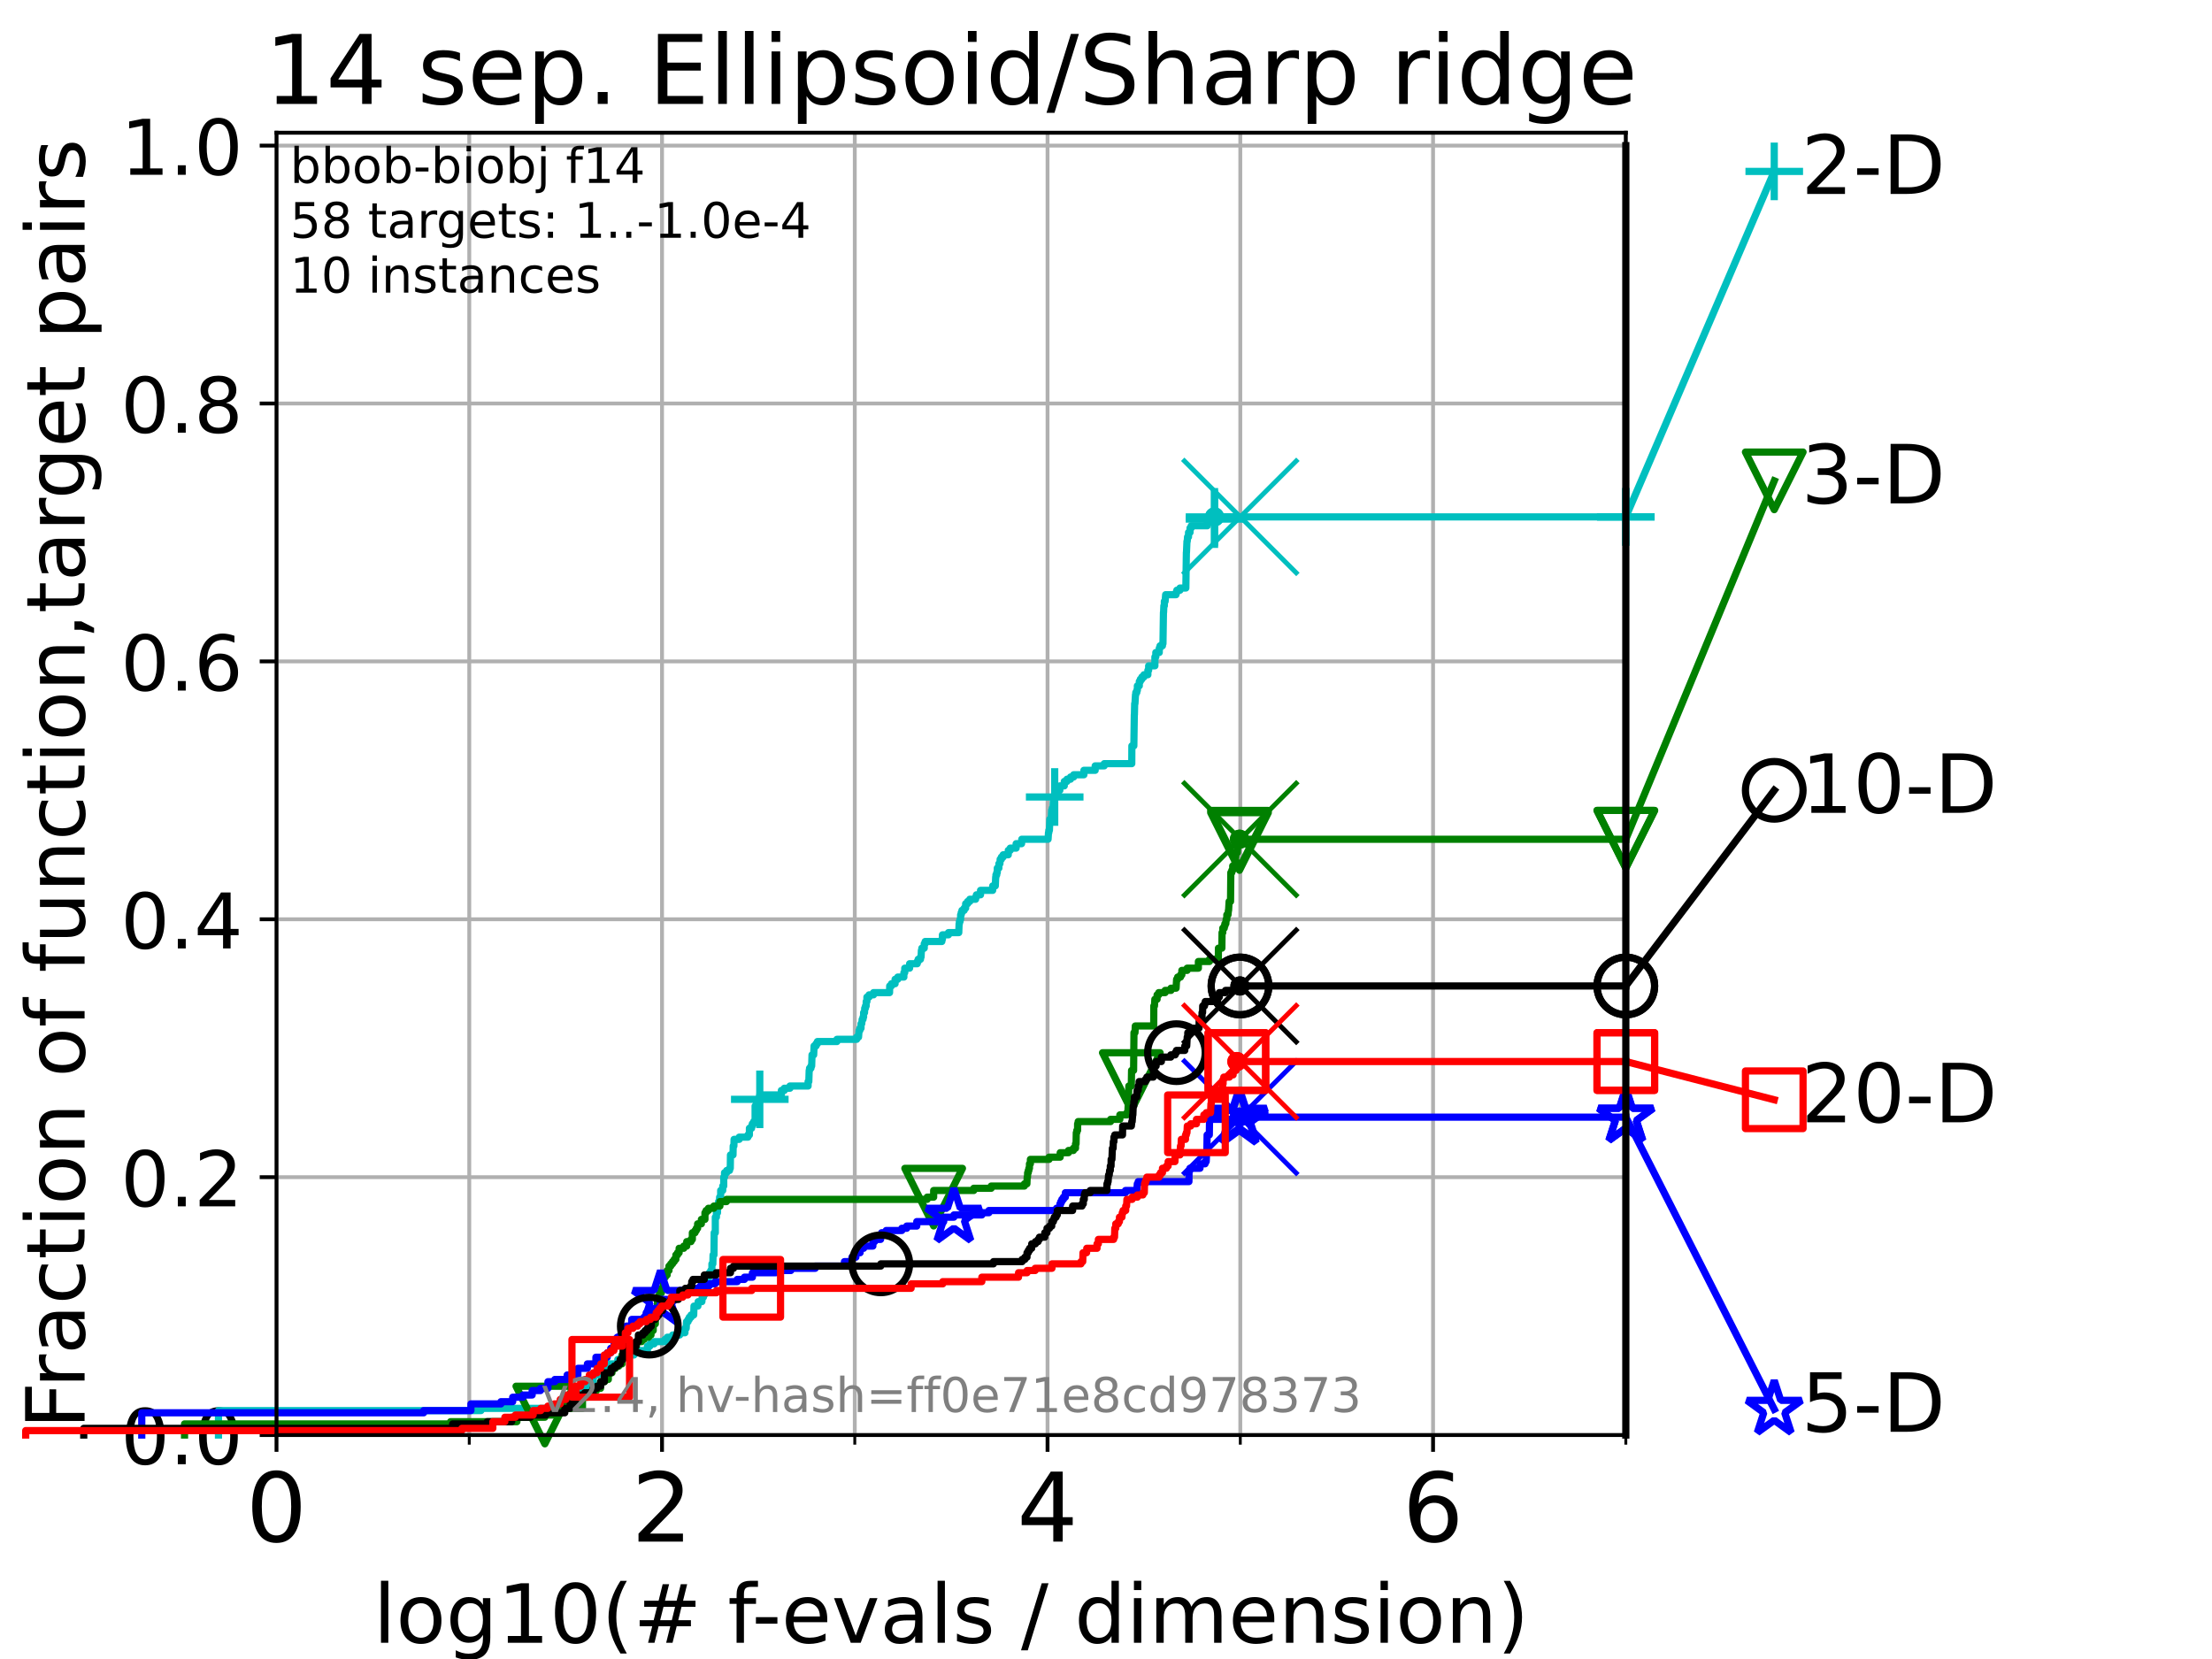 <?xml version="1.0" encoding="utf-8" standalone="no"?>
<!DOCTYPE svg PUBLIC "-//W3C//DTD SVG 1.1//EN"
  "http://www.w3.org/Graphics/SVG/1.1/DTD/svg11.dtd">
<!-- Created with matplotlib (https://matplotlib.org/) -->
<svg height="345.6pt" version="1.1" viewBox="0 0 460.8 345.6" width="460.8pt" xmlns="http://www.w3.org/2000/svg" xmlns:xlink="http://www.w3.org/1999/xlink">
 <defs>
  <style type="text/css">*{stroke-linecap:butt;stroke-linejoin:round;}</style>
 </defs>
 <g id="figure_1">
  <g id="patch_1">
   <path d="M 0 345.6 
L 460.8 345.6 
L 460.8 0 
L 0 0 
z
" style="fill:#ffffff;"/>
  </g>
  <g id="axes_1">
   <g id="patch_2">
    <path d="M 57.6 298.944 
L 338.688 298.944 
L 338.688 27.648 
L 57.6 27.648 
z
" style="fill:#ffffff;"/>
   </g>
   <g id="matplotlib.axis_1">
    <g id="xtick_1">
     <g id="line2d_1">
      <path clip-path="url(#pda4ae3d09c)" d="M 57.6 298.944 
L 57.6 27.648 
" style="fill:none;stroke:#b0b0b0;stroke-linecap:square;stroke-width:0.8;"/>
     </g>
     <g id="line2d_2">
      <defs>
       <path d="M 0 0 
L 0 3.5 
" id="m2800bbe465" style="stroke:#000000;stroke-width:0.8;"/>
      </defs>
      <g>
       <use style="stroke:#000000;stroke-width:0.8;" x="57.6" xlink:href="#m2800bbe465" y="298.944"/>
      </g>
     </g>
     <g id="text_1">
      <!-- 0 -->
      <g transform="translate(51.237 321.141)scale(0.2 -0.2)">
       <defs>
        <path d="M 31.781 66.406 
Q 24.172 66.406 20.328 58.906 
Q 16.5 51.422 16.5 36.375 
Q 16.5 21.391 20.328 13.891 
Q 24.172 6.391 31.781 6.391 
Q 39.453 6.391 43.281 13.891 
Q 47.125 21.391 47.125 36.375 
Q 47.125 51.422 43.281 58.906 
Q 39.453 66.406 31.781 66.406 
z
M 31.781 74.219 
Q 44.047 74.219 50.516 64.516 
Q 56.984 54.828 56.984 36.375 
Q 56.984 17.969 50.516 8.266 
Q 44.047 -1.422 31.781 -1.422 
Q 19.531 -1.422 13.062 8.266 
Q 6.594 17.969 6.594 36.375 
Q 6.594 54.828 13.062 64.516 
Q 19.531 74.219 31.781 74.219 
z
" id="DejaVuSans-48"/>
       </defs>
       <use xlink:href="#DejaVuSans-48"/>
      </g>
     </g>
    </g>
    <g id="xtick_2">
     <g id="line2d_3">
      <path clip-path="url(#pda4ae3d09c)" d="M 137.911 298.944 
L 137.911 27.648 
" style="fill:none;stroke:#b0b0b0;stroke-linecap:square;stroke-width:0.8;"/>
     </g>
     <g id="line2d_4">
      <g>
       <use style="stroke:#000000;stroke-width:0.8;" x="137.911" xlink:href="#m2800bbe465" y="298.944"/>
      </g>
     </g>
     <g id="text_2">
      <!-- 2 -->
      <g transform="translate(131.548 321.141)scale(0.2 -0.2)">
       <defs>
        <path d="M 19.188 8.297 
L 53.609 8.297 
L 53.609 0 
L 7.328 0 
L 7.328 8.297 
Q 12.938 14.109 22.625 23.891 
Q 32.328 33.688 34.812 36.531 
Q 39.547 41.844 41.422 45.531 
Q 43.312 49.219 43.312 52.781 
Q 43.312 58.594 39.234 62.25 
Q 35.156 65.922 28.609 65.922 
Q 23.969 65.922 18.812 64.312 
Q 13.672 62.703 7.812 59.422 
L 7.812 69.391 
Q 13.766 71.781 18.938 73 
Q 24.125 74.219 28.422 74.219 
Q 39.75 74.219 46.484 68.547 
Q 53.219 62.891 53.219 53.422 
Q 53.219 48.922 51.531 44.891 
Q 49.859 40.875 45.406 35.406 
Q 44.188 33.984 37.641 27.219 
Q 31.109 20.453 19.188 8.297 
z
" id="DejaVuSans-50"/>
       </defs>
       <use xlink:href="#DejaVuSans-50"/>
      </g>
     </g>
    </g>
    <g id="xtick_3">
     <g id="line2d_5">
      <path clip-path="url(#pda4ae3d09c)" d="M 218.222 298.944 
L 218.222 27.648 
" style="fill:none;stroke:#b0b0b0;stroke-linecap:square;stroke-width:0.8;"/>
     </g>
     <g id="line2d_6">
      <g>
       <use style="stroke:#000000;stroke-width:0.8;" x="218.222" xlink:href="#m2800bbe465" y="298.944"/>
      </g>
     </g>
     <g id="text_3">
      <!-- 4 -->
      <g transform="translate(211.859 321.141)scale(0.2 -0.2)">
       <defs>
        <path d="M 37.797 64.312 
L 12.891 25.391 
L 37.797 25.391 
z
M 35.203 72.906 
L 47.609 72.906 
L 47.609 25.391 
L 58.016 25.391 
L 58.016 17.188 
L 47.609 17.188 
L 47.609 0 
L 37.797 0 
L 37.797 17.188 
L 4.891 17.188 
L 4.891 26.703 
z
" id="DejaVuSans-52"/>
       </defs>
       <use xlink:href="#DejaVuSans-52"/>
      </g>
     </g>
    </g>
    <g id="xtick_4">
     <g id="line2d_7">
      <path clip-path="url(#pda4ae3d09c)" d="M 298.533 298.944 
L 298.533 27.648 
" style="fill:none;stroke:#b0b0b0;stroke-linecap:square;stroke-width:0.8;"/>
     </g>
     <g id="line2d_8">
      <g>
       <use style="stroke:#000000;stroke-width:0.8;" x="298.533" xlink:href="#m2800bbe465" y="298.944"/>
      </g>
     </g>
     <g id="text_4">
      <!-- 6 -->
      <g transform="translate(292.17 321.141)scale(0.2 -0.2)">
       <defs>
        <path d="M 33.016 40.375 
Q 26.375 40.375 22.484 35.828 
Q 18.609 31.297 18.609 23.391 
Q 18.609 15.531 22.484 10.953 
Q 26.375 6.391 33.016 6.391 
Q 39.656 6.391 43.531 10.953 
Q 47.406 15.531 47.406 23.391 
Q 47.406 31.297 43.531 35.828 
Q 39.656 40.375 33.016 40.375 
z
M 52.594 71.297 
L 52.594 62.312 
Q 48.875 64.062 45.094 64.984 
Q 41.312 65.922 37.594 65.922 
Q 27.828 65.922 22.672 59.328 
Q 17.531 52.734 16.797 39.406 
Q 19.672 43.656 24.016 45.922 
Q 28.375 48.188 33.594 48.188 
Q 44.578 48.188 50.953 41.516 
Q 57.328 34.859 57.328 23.391 
Q 57.328 12.156 50.688 5.359 
Q 44.047 -1.422 33.016 -1.422 
Q 20.359 -1.422 13.672 8.266 
Q 6.984 17.969 6.984 36.375 
Q 6.984 53.656 15.188 63.938 
Q 23.391 74.219 37.203 74.219 
Q 40.922 74.219 44.703 73.484 
Q 48.484 72.75 52.594 71.297 
z
" id="DejaVuSans-54"/>
       </defs>
       <use xlink:href="#DejaVuSans-54"/>
      </g>
     </g>
    </g>
    <g id="xtick_5">
     <g id="line2d_9">
      <path clip-path="url(#pda4ae3d09c)" d="M 97.755 298.944 
L 97.755 27.648 
" style="fill:none;stroke:#b0b0b0;stroke-linecap:square;stroke-width:0.8;"/>
     </g>
     <g id="line2d_10">
      <defs>
       <path d="M 0 0 
L 0 2 
" id="m03b276c7b7" style="stroke:#000000;stroke-width:0.6;"/>
      </defs>
      <g>
       <use style="stroke:#000000;stroke-width:0.6;" x="97.755" xlink:href="#m03b276c7b7" y="298.944"/>
      </g>
     </g>
    </g>
    <g id="xtick_6">
     <g id="line2d_11">
      <path clip-path="url(#pda4ae3d09c)" d="M 178.066 298.944 
L 178.066 27.648 
" style="fill:none;stroke:#b0b0b0;stroke-linecap:square;stroke-width:0.8;"/>
     </g>
     <g id="line2d_12">
      <g>
       <use style="stroke:#000000;stroke-width:0.6;" x="178.066" xlink:href="#m03b276c7b7" y="298.944"/>
      </g>
     </g>
    </g>
    <g id="xtick_7">
     <g id="line2d_13">
      <path clip-path="url(#pda4ae3d09c)" d="M 258.377 298.944 
L 258.377 27.648 
" style="fill:none;stroke:#b0b0b0;stroke-linecap:square;stroke-width:0.8;"/>
     </g>
     <g id="line2d_14">
      <g>
       <use style="stroke:#000000;stroke-width:0.6;" x="258.377" xlink:href="#m03b276c7b7" y="298.944"/>
      </g>
     </g>
    </g>
    <g id="xtick_8">
     <g id="line2d_15">
      <path clip-path="url(#pda4ae3d09c)" d="M 338.688 298.944 
L 338.688 27.648 
" style="fill:none;stroke:#b0b0b0;stroke-linecap:square;stroke-width:0.8;"/>
     </g>
     <g id="line2d_16">
      <g>
       <use style="stroke:#000000;stroke-width:0.6;" x="338.688" xlink:href="#m03b276c7b7" y="298.944"/>
      </g>
     </g>
    </g>
    <g id="text_5">
     <!-- log10(# f-evals / dimension) -->
     <g transform="translate(77.764 342.218)scale(0.17 -0.17)">
      <defs>
       <path d="M 9.422 75.984 
L 18.406 75.984 
L 18.406 0 
L 9.422 0 
z
" id="DejaVuSans-108"/>
       <path d="M 30.609 48.391 
Q 23.391 48.391 19.188 42.75 
Q 14.984 37.109 14.984 27.297 
Q 14.984 17.484 19.156 11.844 
Q 23.344 6.203 30.609 6.203 
Q 37.797 6.203 41.984 11.859 
Q 46.188 17.531 46.188 27.297 
Q 46.188 37.016 41.984 42.703 
Q 37.797 48.391 30.609 48.391 
z
M 30.609 56 
Q 42.328 56 49.016 48.375 
Q 55.719 40.766 55.719 27.297 
Q 55.719 13.875 49.016 6.219 
Q 42.328 -1.422 30.609 -1.422 
Q 18.844 -1.422 12.172 6.219 
Q 5.516 13.875 5.516 27.297 
Q 5.516 40.766 12.172 48.375 
Q 18.844 56 30.609 56 
z
" id="DejaVuSans-111"/>
       <path d="M 45.406 27.984 
Q 45.406 37.75 41.375 43.109 
Q 37.359 48.484 30.078 48.484 
Q 22.859 48.484 18.828 43.109 
Q 14.797 37.75 14.797 27.984 
Q 14.797 18.266 18.828 12.891 
Q 22.859 7.516 30.078 7.516 
Q 37.359 7.516 41.375 12.891 
Q 45.406 18.266 45.406 27.984 
z
M 54.391 6.781 
Q 54.391 -7.172 48.188 -13.984 
Q 42 -20.797 29.203 -20.797 
Q 24.469 -20.797 20.266 -20.094 
Q 16.062 -19.391 12.109 -17.922 
L 12.109 -9.188 
Q 16.062 -11.328 19.922 -12.344 
Q 23.781 -13.375 27.781 -13.375 
Q 36.625 -13.375 41.016 -8.766 
Q 45.406 -4.156 45.406 5.172 
L 45.406 9.625 
Q 42.625 4.781 38.281 2.391 
Q 33.938 0 27.875 0 
Q 17.828 0 11.672 7.656 
Q 5.516 15.328 5.516 27.984 
Q 5.516 40.672 11.672 48.328 
Q 17.828 56 27.875 56 
Q 33.938 56 38.281 53.609 
Q 42.625 51.219 45.406 46.391 
L 45.406 54.688 
L 54.391 54.688 
z
" id="DejaVuSans-103"/>
       <path d="M 12.406 8.297 
L 28.516 8.297 
L 28.516 63.922 
L 10.984 60.406 
L 10.984 69.391 
L 28.422 72.906 
L 38.281 72.906 
L 38.281 8.297 
L 54.391 8.297 
L 54.391 0 
L 12.406 0 
z
" id="DejaVuSans-49"/>
       <path d="M 31 75.875 
Q 24.469 64.656 21.281 53.656 
Q 18.109 42.672 18.109 31.391 
Q 18.109 20.125 21.312 9.062 
Q 24.516 -2 31 -13.188 
L 23.188 -13.188 
Q 15.875 -1.703 12.234 9.375 
Q 8.594 20.453 8.594 31.391 
Q 8.594 42.281 12.203 53.312 
Q 15.828 64.359 23.188 75.875 
z
" id="DejaVuSans-40"/>
       <path d="M 51.125 44 
L 36.922 44 
L 32.812 27.688 
L 47.125 27.688 
z
M 43.797 71.781 
L 38.719 51.516 
L 52.984 51.516 
L 58.109 71.781 
L 65.922 71.781 
L 60.891 51.516 
L 76.125 51.516 
L 76.125 44 
L 58.984 44 
L 54.984 27.688 
L 70.516 27.688 
L 70.516 20.219 
L 53.078 20.219 
L 48 0 
L 40.188 0 
L 45.219 20.219 
L 30.906 20.219 
L 25.875 0 
L 18.016 0 
L 23.094 20.219 
L 7.719 20.219 
L 7.719 27.688 
L 24.906 27.688 
L 29 44 
L 13.281 44 
L 13.281 51.516 
L 30.906 51.516 
L 35.891 71.781 
z
" id="DejaVuSans-35"/>
       <path id="DejaVuSans-32"/>
       <path d="M 37.109 75.984 
L 37.109 68.5 
L 28.516 68.5 
Q 23.688 68.5 21.797 66.547 
Q 19.922 64.594 19.922 59.516 
L 19.922 54.688 
L 34.719 54.688 
L 34.719 47.703 
L 19.922 47.703 
L 19.922 0 
L 10.891 0 
L 10.891 47.703 
L 2.297 47.703 
L 2.297 54.688 
L 10.891 54.688 
L 10.891 58.5 
Q 10.891 67.625 15.141 71.797 
Q 19.391 75.984 28.609 75.984 
z
" id="DejaVuSans-102"/>
       <path d="M 4.891 31.391 
L 31.203 31.391 
L 31.203 23.391 
L 4.891 23.391 
z
" id="DejaVuSans-45"/>
       <path d="M 56.203 29.594 
L 56.203 25.203 
L 14.891 25.203 
Q 15.484 15.922 20.484 11.062 
Q 25.484 6.203 34.422 6.203 
Q 39.594 6.203 44.453 7.469 
Q 49.312 8.734 54.109 11.281 
L 54.109 2.781 
Q 49.266 0.734 44.188 -0.344 
Q 39.109 -1.422 33.891 -1.422 
Q 20.797 -1.422 13.156 6.188 
Q 5.516 13.812 5.516 26.812 
Q 5.516 40.234 12.766 48.109 
Q 20.016 56 32.328 56 
Q 43.359 56 49.781 48.891 
Q 56.203 41.797 56.203 29.594 
z
M 47.219 32.234 
Q 47.125 39.594 43.094 43.984 
Q 39.062 48.391 32.422 48.391 
Q 24.906 48.391 20.391 44.141 
Q 15.875 39.891 15.188 32.172 
z
" id="DejaVuSans-101"/>
       <path d="M 2.984 54.688 
L 12.5 54.688 
L 29.594 8.797 
L 46.688 54.688 
L 56.203 54.688 
L 35.688 0 
L 23.484 0 
z
" id="DejaVuSans-118"/>
       <path d="M 34.281 27.484 
Q 23.391 27.484 19.188 25 
Q 14.984 22.516 14.984 16.5 
Q 14.984 11.719 18.141 8.906 
Q 21.297 6.109 26.703 6.109 
Q 34.188 6.109 38.703 11.406 
Q 43.219 16.703 43.219 25.484 
L 43.219 27.484 
z
M 52.203 31.203 
L 52.203 0 
L 43.219 0 
L 43.219 8.297 
Q 40.141 3.328 35.547 0.953 
Q 30.953 -1.422 24.312 -1.422 
Q 15.922 -1.422 10.953 3.297 
Q 6 8.016 6 15.922 
Q 6 25.141 12.172 29.828 
Q 18.359 34.516 30.609 34.516 
L 43.219 34.516 
L 43.219 35.406 
Q 43.219 41.609 39.141 45 
Q 35.062 48.391 27.688 48.391 
Q 23 48.391 18.547 47.266 
Q 14.109 46.141 10.016 43.891 
L 10.016 52.203 
Q 14.938 54.109 19.578 55.047 
Q 24.219 56 28.609 56 
Q 40.484 56 46.344 49.844 
Q 52.203 43.703 52.203 31.203 
z
" id="DejaVuSans-97"/>
       <path d="M 44.281 53.078 
L 44.281 44.578 
Q 40.484 46.531 36.375 47.5 
Q 32.281 48.484 27.875 48.484 
Q 21.188 48.484 17.844 46.438 
Q 14.5 44.391 14.5 40.281 
Q 14.5 37.156 16.891 35.375 
Q 19.281 33.594 26.516 31.984 
L 29.594 31.297 
Q 39.156 29.25 43.188 25.516 
Q 47.219 21.781 47.219 15.094 
Q 47.219 7.469 41.188 3.016 
Q 35.156 -1.422 24.609 -1.422 
Q 20.219 -1.422 15.453 -0.562 
Q 10.688 0.297 5.422 2 
L 5.422 11.281 
Q 10.406 8.688 15.234 7.391 
Q 20.062 6.109 24.812 6.109 
Q 31.156 6.109 34.562 8.281 
Q 37.984 10.453 37.984 14.406 
Q 37.984 18.062 35.516 20.016 
Q 33.062 21.969 24.703 23.781 
L 21.578 24.516 
Q 13.234 26.266 9.516 29.906 
Q 5.812 33.547 5.812 39.891 
Q 5.812 47.609 11.281 51.797 
Q 16.75 56 26.812 56 
Q 31.781 56 36.172 55.266 
Q 40.578 54.547 44.281 53.078 
z
" id="DejaVuSans-115"/>
       <path d="M 25.391 72.906 
L 33.688 72.906 
L 8.297 -9.281 
L 0 -9.281 
z
" id="DejaVuSans-47"/>
       <path d="M 45.406 46.391 
L 45.406 75.984 
L 54.391 75.984 
L 54.391 0 
L 45.406 0 
L 45.406 8.203 
Q 42.578 3.328 38.25 0.953 
Q 33.938 -1.422 27.875 -1.422 
Q 17.969 -1.422 11.734 6.484 
Q 5.516 14.406 5.516 27.297 
Q 5.516 40.188 11.734 48.094 
Q 17.969 56 27.875 56 
Q 33.938 56 38.25 53.625 
Q 42.578 51.266 45.406 46.391 
z
M 14.797 27.297 
Q 14.797 17.391 18.875 11.75 
Q 22.953 6.109 30.078 6.109 
Q 37.203 6.109 41.297 11.75 
Q 45.406 17.391 45.406 27.297 
Q 45.406 37.203 41.297 42.844 
Q 37.203 48.484 30.078 48.484 
Q 22.953 48.484 18.875 42.844 
Q 14.797 37.203 14.797 27.297 
z
" id="DejaVuSans-100"/>
       <path d="M 9.422 54.688 
L 18.406 54.688 
L 18.406 0 
L 9.422 0 
z
M 9.422 75.984 
L 18.406 75.984 
L 18.406 64.594 
L 9.422 64.594 
z
" id="DejaVuSans-105"/>
       <path d="M 52 44.188 
Q 55.375 50.25 60.062 53.125 
Q 64.75 56 71.094 56 
Q 79.641 56 84.281 50.016 
Q 88.922 44.047 88.922 33.016 
L 88.922 0 
L 79.891 0 
L 79.891 32.719 
Q 79.891 40.578 77.094 44.375 
Q 74.312 48.188 68.609 48.188 
Q 61.625 48.188 57.562 43.547 
Q 53.516 38.922 53.516 30.906 
L 53.516 0 
L 44.484 0 
L 44.484 32.719 
Q 44.484 40.625 41.703 44.406 
Q 38.922 48.188 33.109 48.188 
Q 26.219 48.188 22.156 43.531 
Q 18.109 38.875 18.109 30.906 
L 18.109 0 
L 9.078 0 
L 9.078 54.688 
L 18.109 54.688 
L 18.109 46.188 
Q 21.188 51.219 25.484 53.609 
Q 29.781 56 35.688 56 
Q 41.656 56 45.828 52.969 
Q 50 49.953 52 44.188 
z
" id="DejaVuSans-109"/>
       <path d="M 54.891 33.016 
L 54.891 0 
L 45.906 0 
L 45.906 32.719 
Q 45.906 40.484 42.875 44.328 
Q 39.844 48.188 33.797 48.188 
Q 26.516 48.188 22.312 43.547 
Q 18.109 38.922 18.109 30.906 
L 18.109 0 
L 9.078 0 
L 9.078 54.688 
L 18.109 54.688 
L 18.109 46.188 
Q 21.344 51.125 25.703 53.562 
Q 30.078 56 35.797 56 
Q 45.219 56 50.047 50.172 
Q 54.891 44.344 54.891 33.016 
z
" id="DejaVuSans-110"/>
       <path d="M 8.016 75.875 
L 15.828 75.875 
Q 23.141 64.359 26.781 53.312 
Q 30.422 42.281 30.422 31.391 
Q 30.422 20.453 26.781 9.375 
Q 23.141 -1.703 15.828 -13.188 
L 8.016 -13.188 
Q 14.5 -2 17.703 9.062 
Q 20.906 20.125 20.906 31.391 
Q 20.906 42.672 17.703 53.656 
Q 14.5 64.656 8.016 75.875 
z
" id="DejaVuSans-41"/>
      </defs>
      <use xlink:href="#DejaVuSans-108"/>
      <use x="27.783" xlink:href="#DejaVuSans-111"/>
      <use x="88.965" xlink:href="#DejaVuSans-103"/>
      <use x="152.441" xlink:href="#DejaVuSans-49"/>
      <use x="216.064" xlink:href="#DejaVuSans-48"/>
      <use x="279.688" xlink:href="#DejaVuSans-40"/>
      <use x="318.701" xlink:href="#DejaVuSans-35"/>
      <use x="402.49" xlink:href="#DejaVuSans-32"/>
      <use x="434.277" xlink:href="#DejaVuSans-102"/>
      <use x="463.982" xlink:href="#DejaVuSans-45"/>
      <use x="500.066" xlink:href="#DejaVuSans-101"/>
      <use x="561.59" xlink:href="#DejaVuSans-118"/>
      <use x="620.77" xlink:href="#DejaVuSans-97"/>
      <use x="682.049" xlink:href="#DejaVuSans-108"/>
      <use x="709.832" xlink:href="#DejaVuSans-115"/>
      <use x="761.932" xlink:href="#DejaVuSans-32"/>
      <use x="793.719" xlink:href="#DejaVuSans-47"/>
      <use x="827.41" xlink:href="#DejaVuSans-32"/>
      <use x="859.197" xlink:href="#DejaVuSans-100"/>
      <use x="922.674" xlink:href="#DejaVuSans-105"/>
      <use x="950.457" xlink:href="#DejaVuSans-109"/>
      <use x="1047.869" xlink:href="#DejaVuSans-101"/>
      <use x="1109.393" xlink:href="#DejaVuSans-110"/>
      <use x="1172.771" xlink:href="#DejaVuSans-115"/>
      <use x="1224.871" xlink:href="#DejaVuSans-105"/>
      <use x="1252.654" xlink:href="#DejaVuSans-111"/>
      <use x="1313.836" xlink:href="#DejaVuSans-110"/>
      <use x="1377.215" xlink:href="#DejaVuSans-41"/>
     </g>
    </g>
   </g>
   <g id="matplotlib.axis_2">
    <g id="ytick_1">
     <g id="line2d_17">
      <path clip-path="url(#pda4ae3d09c)" d="M 57.6 298.944 
L 338.688 298.944 
" style="fill:none;stroke:#b0b0b0;stroke-linecap:square;stroke-width:0.8;"/>
     </g>
     <g id="line2d_18">
      <defs>
       <path d="M 0 0 
L -3.5 0 
" id="m31f7c55361" style="stroke:#000000;stroke-width:0.8;"/>
      </defs>
      <g>
       <use style="stroke:#000000;stroke-width:0.8;" x="57.6" xlink:href="#m31f7c55361" y="298.944"/>
      </g>
     </g>
     <g id="text_6">
      <!-- 0.0 -->
      <g transform="translate(25.155 305.023)scale(0.16 -0.16)">
       <defs>
        <path d="M 10.688 12.406 
L 21 12.406 
L 21 0 
L 10.688 0 
z
" id="DejaVuSans-46"/>
       </defs>
       <use xlink:href="#DejaVuSans-48"/>
       <use x="63.623" xlink:href="#DejaVuSans-46"/>
       <use x="95.41" xlink:href="#DejaVuSans-48"/>
      </g>
     </g>
    </g>
    <g id="ytick_2">
     <g id="line2d_19">
      <path clip-path="url(#pda4ae3d09c)" d="M 57.6 245.222 
L 338.688 245.222 
" style="fill:none;stroke:#b0b0b0;stroke-linecap:square;stroke-width:0.8;"/>
     </g>
     <g id="line2d_20">
      <g>
       <use style="stroke:#000000;stroke-width:0.8;" x="57.6" xlink:href="#m31f7c55361" y="245.222"/>
      </g>
     </g>
     <g id="text_7">
      <!-- 0.2 -->
      <g transform="translate(25.155 251.301)scale(0.16 -0.16)">
       <use xlink:href="#DejaVuSans-48"/>
       <use x="63.623" xlink:href="#DejaVuSans-46"/>
       <use x="95.41" xlink:href="#DejaVuSans-50"/>
      </g>
     </g>
    </g>
    <g id="ytick_3">
     <g id="line2d_21">
      <path clip-path="url(#pda4ae3d09c)" d="M 57.6 191.5 
L 338.688 191.5 
" style="fill:none;stroke:#b0b0b0;stroke-linecap:square;stroke-width:0.8;"/>
     </g>
     <g id="line2d_22">
      <g>
       <use style="stroke:#000000;stroke-width:0.8;" x="57.6" xlink:href="#m31f7c55361" y="191.5"/>
      </g>
     </g>
     <g id="text_8">
      <!-- 0.4 -->
      <g transform="translate(25.155 197.579)scale(0.16 -0.16)">
       <use xlink:href="#DejaVuSans-48"/>
       <use x="63.623" xlink:href="#DejaVuSans-46"/>
       <use x="95.41" xlink:href="#DejaVuSans-52"/>
      </g>
     </g>
    </g>
    <g id="ytick_4">
     <g id="line2d_23">
      <path clip-path="url(#pda4ae3d09c)" d="M 57.6 137.778 
L 338.688 137.778 
" style="fill:none;stroke:#b0b0b0;stroke-linecap:square;stroke-width:0.8;"/>
     </g>
     <g id="line2d_24">
      <g>
       <use style="stroke:#000000;stroke-width:0.8;" x="57.6" xlink:href="#m31f7c55361" y="137.778"/>
      </g>
     </g>
     <g id="text_9">
      <!-- 0.6 -->
      <g transform="translate(25.155 143.857)scale(0.16 -0.16)">
       <use xlink:href="#DejaVuSans-48"/>
       <use x="63.623" xlink:href="#DejaVuSans-46"/>
       <use x="95.41" xlink:href="#DejaVuSans-54"/>
      </g>
     </g>
    </g>
    <g id="ytick_5">
     <g id="line2d_25">
      <path clip-path="url(#pda4ae3d09c)" d="M 57.6 84.056 
L 338.688 84.056 
" style="fill:none;stroke:#b0b0b0;stroke-linecap:square;stroke-width:0.8;"/>
     </g>
     <g id="line2d_26">
      <g>
       <use style="stroke:#000000;stroke-width:0.8;" x="57.6" xlink:href="#m31f7c55361" y="84.056"/>
      </g>
     </g>
     <g id="text_10">
      <!-- 0.8 -->
      <g transform="translate(25.155 90.135)scale(0.16 -0.16)">
       <defs>
        <path d="M 31.781 34.625 
Q 24.75 34.625 20.719 30.859 
Q 16.703 27.094 16.703 20.516 
Q 16.703 13.922 20.719 10.156 
Q 24.75 6.391 31.781 6.391 
Q 38.812 6.391 42.859 10.172 
Q 46.922 13.969 46.922 20.516 
Q 46.922 27.094 42.891 30.859 
Q 38.875 34.625 31.781 34.625 
z
M 21.922 38.812 
Q 15.578 40.375 12.031 44.719 
Q 8.5 49.078 8.5 55.328 
Q 8.5 64.062 14.719 69.141 
Q 20.953 74.219 31.781 74.219 
Q 42.672 74.219 48.875 69.141 
Q 55.078 64.062 55.078 55.328 
Q 55.078 49.078 51.531 44.719 
Q 48 40.375 41.703 38.812 
Q 48.828 37.156 52.797 32.312 
Q 56.781 27.484 56.781 20.516 
Q 56.781 9.906 50.312 4.234 
Q 43.844 -1.422 31.781 -1.422 
Q 19.734 -1.422 13.25 4.234 
Q 6.781 9.906 6.781 20.516 
Q 6.781 27.484 10.781 32.312 
Q 14.797 37.156 21.922 38.812 
z
M 18.312 54.391 
Q 18.312 48.734 21.844 45.562 
Q 25.391 42.391 31.781 42.391 
Q 38.141 42.391 41.719 45.562 
Q 45.312 48.734 45.312 54.391 
Q 45.312 60.062 41.719 63.234 
Q 38.141 66.406 31.781 66.406 
Q 25.391 66.406 21.844 63.234 
Q 18.312 60.062 18.312 54.391 
z
" id="DejaVuSans-56"/>
       </defs>
       <use xlink:href="#DejaVuSans-48"/>
       <use x="63.623" xlink:href="#DejaVuSans-46"/>
       <use x="95.41" xlink:href="#DejaVuSans-56"/>
      </g>
     </g>
    </g>
    <g id="ytick_6">
     <g id="line2d_27">
      <path clip-path="url(#pda4ae3d09c)" d="M 57.6 30.334 
L 338.688 30.334 
" style="fill:none;stroke:#b0b0b0;stroke-linecap:square;stroke-width:0.8;"/>
     </g>
     <g id="line2d_28">
      <g>
       <use style="stroke:#000000;stroke-width:0.8;" x="57.6" xlink:href="#m31f7c55361" y="30.334"/>
      </g>
     </g>
     <g id="text_11">
      <!-- 1.0 -->
      <g transform="translate(25.155 36.413)scale(0.16 -0.16)">
       <use xlink:href="#DejaVuSans-49"/>
       <use x="63.623" xlink:href="#DejaVuSans-46"/>
       <use x="95.41" xlink:href="#DejaVuSans-48"/>
      </g>
     </g>
    </g>
    <g id="text_12">
     <!-- Fraction of function,target pairs -->
     <g transform="translate(17.62 297.681)rotate(-90)scale(0.17 -0.17)">
      <defs>
       <path d="M 9.812 72.906 
L 51.703 72.906 
L 51.703 64.594 
L 19.672 64.594 
L 19.672 43.109 
L 48.578 43.109 
L 48.578 34.812 
L 19.672 34.812 
L 19.672 0 
L 9.812 0 
z
" id="DejaVuSans-70"/>
       <path d="M 41.109 46.297 
Q 39.594 47.172 37.812 47.578 
Q 36.031 48 33.891 48 
Q 26.266 48 22.188 43.047 
Q 18.109 38.094 18.109 28.812 
L 18.109 0 
L 9.078 0 
L 9.078 54.688 
L 18.109 54.688 
L 18.109 46.188 
Q 20.953 51.172 25.484 53.578 
Q 30.031 56 36.531 56 
Q 37.453 56 38.578 55.875 
Q 39.703 55.766 41.062 55.516 
z
" id="DejaVuSans-114"/>
       <path d="M 48.781 52.594 
L 48.781 44.188 
Q 44.969 46.297 41.141 47.344 
Q 37.312 48.391 33.406 48.391 
Q 24.656 48.391 19.812 42.844 
Q 14.984 37.312 14.984 27.297 
Q 14.984 17.281 19.812 11.734 
Q 24.656 6.203 33.406 6.203 
Q 37.312 6.203 41.141 7.25 
Q 44.969 8.297 48.781 10.406 
L 48.781 2.094 
Q 45.016 0.344 40.984 -0.531 
Q 36.969 -1.422 32.422 -1.422 
Q 20.062 -1.422 12.781 6.344 
Q 5.516 14.109 5.516 27.297 
Q 5.516 40.672 12.859 48.328 
Q 20.219 56 33.016 56 
Q 37.156 56 41.109 55.141 
Q 45.062 54.297 48.781 52.594 
z
" id="DejaVuSans-99"/>
       <path d="M 18.312 70.219 
L 18.312 54.688 
L 36.812 54.688 
L 36.812 47.703 
L 18.312 47.703 
L 18.312 18.016 
Q 18.312 11.328 20.141 9.422 
Q 21.969 7.516 27.594 7.516 
L 36.812 7.516 
L 36.812 0 
L 27.594 0 
Q 17.188 0 13.234 3.875 
Q 9.281 7.766 9.281 18.016 
L 9.281 47.703 
L 2.688 47.703 
L 2.688 54.688 
L 9.281 54.688 
L 9.281 70.219 
z
" id="DejaVuSans-116"/>
       <path d="M 8.5 21.578 
L 8.5 54.688 
L 17.484 54.688 
L 17.484 21.922 
Q 17.484 14.156 20.5 10.266 
Q 23.531 6.391 29.594 6.391 
Q 36.859 6.391 41.078 11.031 
Q 45.312 15.672 45.312 23.688 
L 45.312 54.688 
L 54.297 54.688 
L 54.297 0 
L 45.312 0 
L 45.312 8.406 
Q 42.047 3.422 37.719 1 
Q 33.406 -1.422 27.688 -1.422 
Q 18.266 -1.422 13.375 4.438 
Q 8.5 10.297 8.5 21.578 
z
M 31.109 56 
z
" id="DejaVuSans-117"/>
       <path d="M 11.719 12.406 
L 22.016 12.406 
L 22.016 4 
L 14.016 -11.625 
L 7.719 -11.625 
L 11.719 4 
z
" id="DejaVuSans-44"/>
       <path d="M 18.109 8.203 
L 18.109 -20.797 
L 9.078 -20.797 
L 9.078 54.688 
L 18.109 54.688 
L 18.109 46.391 
Q 20.953 51.266 25.266 53.625 
Q 29.594 56 35.594 56 
Q 45.562 56 51.781 48.094 
Q 58.016 40.188 58.016 27.297 
Q 58.016 14.406 51.781 6.484 
Q 45.562 -1.422 35.594 -1.422 
Q 29.594 -1.422 25.266 0.953 
Q 20.953 3.328 18.109 8.203 
z
M 48.688 27.297 
Q 48.688 37.203 44.609 42.844 
Q 40.531 48.484 33.406 48.484 
Q 26.266 48.484 22.188 42.844 
Q 18.109 37.203 18.109 27.297 
Q 18.109 17.391 22.188 11.75 
Q 26.266 6.109 33.406 6.109 
Q 40.531 6.109 44.609 11.75 
Q 48.688 17.391 48.688 27.297 
z
" id="DejaVuSans-112"/>
      </defs>
      <use xlink:href="#DejaVuSans-70"/>
      <use x="50.27" xlink:href="#DejaVuSans-114"/>
      <use x="91.383" xlink:href="#DejaVuSans-97"/>
      <use x="152.662" xlink:href="#DejaVuSans-99"/>
      <use x="207.643" xlink:href="#DejaVuSans-116"/>
      <use x="246.852" xlink:href="#DejaVuSans-105"/>
      <use x="274.635" xlink:href="#DejaVuSans-111"/>
      <use x="335.816" xlink:href="#DejaVuSans-110"/>
      <use x="399.195" xlink:href="#DejaVuSans-32"/>
      <use x="430.982" xlink:href="#DejaVuSans-111"/>
      <use x="492.164" xlink:href="#DejaVuSans-102"/>
      <use x="527.369" xlink:href="#DejaVuSans-32"/>
      <use x="559.156" xlink:href="#DejaVuSans-102"/>
      <use x="594.361" xlink:href="#DejaVuSans-117"/>
      <use x="657.74" xlink:href="#DejaVuSans-110"/>
      <use x="721.119" xlink:href="#DejaVuSans-99"/>
      <use x="776.1" xlink:href="#DejaVuSans-116"/>
      <use x="815.309" xlink:href="#DejaVuSans-105"/>
      <use x="843.092" xlink:href="#DejaVuSans-111"/>
      <use x="904.273" xlink:href="#DejaVuSans-110"/>
      <use x="967.652" xlink:href="#DejaVuSans-44"/>
      <use x="999.439" xlink:href="#DejaVuSans-116"/>
      <use x="1038.648" xlink:href="#DejaVuSans-97"/>
      <use x="1099.928" xlink:href="#DejaVuSans-114"/>
      <use x="1139.291" xlink:href="#DejaVuSans-103"/>
      <use x="1202.768" xlink:href="#DejaVuSans-101"/>
      <use x="1264.291" xlink:href="#DejaVuSans-116"/>
      <use x="1303.5" xlink:href="#DejaVuSans-32"/>
      <use x="1335.287" xlink:href="#DejaVuSans-112"/>
      <use x="1398.764" xlink:href="#DejaVuSans-97"/>
      <use x="1460.043" xlink:href="#DejaVuSans-105"/>
      <use x="1487.826" xlink:href="#DejaVuSans-114"/>
      <use x="1528.939" xlink:href="#DejaVuSans-115"/>
     </g>
    </g>
   </g>
   <g id="line2d_29">
    <defs>
     <path d="M 0 1.5 
C 0.398 1.5 0.779 1.342 1.061 1.061 
C 1.342 0.779 1.5 0.398 1.5 0 
C 1.5 -0.398 1.342 -0.779 1.061 -1.061 
C 0.779 -1.342 0.398 -1.5 0 -1.5 
C -0.398 -1.5 -0.779 -1.342 -1.061 -1.061 
C -1.342 -0.779 -1.5 -0.398 -1.5 0 
C -1.5 0.398 -1.342 0.779 -1.061 1.061 
C -0.779 1.342 -0.398 1.5 0 1.5 
z
" id="mde9f90fa46" style="stroke:#00bfbf;"/>
    </defs>
    <g>
     <use style="fill:#00bfbf;stroke:#00bfbf;" x="253.01" xlink:href="#mde9f90fa46" y="107.675"/>
     <use style="fill:#00bfbf;stroke:#00bfbf;" x="253.01" xlink:href="#mde9f90fa46" y="107.675"/>
    </g>
   </g>
   <g id="line2d_30">
    <path d="M 45.512 298.944 
L 45.512 293.85 
L 100.193 293.85 
L 100.193 293.387 
L 114.751 293.387 
L 114.751 292.923 
L 116.323 292.923 
L 116.323 292.46 
L 117.765 292.46 
L 117.765 291.534 
L 119.097 291.534 
L 119.097 290.145 
L 120.335 290.145 
L 120.335 289.682 
L 121.49 289.682 
L 121.49 288.755 
L 122.573 288.755 
L 122.573 287.829 
L 123.594 287.829 
L 123.594 286.44 
L 124.557 286.44 
L 124.557 285.977 
L 125.471 285.977 
L 125.471 284.587 
L 126.338 284.587 
L 126.338 284.124 
L 128.709 284.124 
L 128.709 283.198 
L 129.433 283.198 
L 129.433 282.735 
L 130.128 282.735 
L 130.128 282.272 
L 132.06 282.272 
L 132.06 281.809 
L 133.239 281.809 
L 133.239 281.345 
L 134.87 281.345 
L 134.87 280.419 
L 135.382 280.419 
L 135.382 279.956 
L 136.266 279.956 
L 136.266 279.493 
L 138.511 279.493 
L 138.511 279.03 
L 139.009 279.03 
L 139.009 278.567 
L 140.119 278.567 
L 140.119 278.104 
L 141.592 278.104 
L 141.592 277.64 
L 142.686 277.64 
L 142.686 276.714 
L 142.95 276.714 
L 143.015 275.325 
L 143.337 275.325 
L 143.337 274.862 
L 143.591 274.862 
L 143.591 274.399 
L 143.965 274.399 
L 143.965 273.935 
L 144.511 273.935 
L 144.57 272.083 
L 145.384 272.083 
L 145.441 271.157 
L 146.216 271.157 
L 146.27 270.231 
L 146.538 270.231 
L 146.538 269.767 
L 146.749 269.767 
L 146.802 268.378 
L 147.01 268.378 
L 147.062 266.989 
L 147.318 266.989 
L 147.318 266.526 
L 147.57 266.526 
L 147.57 265.599 
L 147.77 265.599 
L 147.77 265.136 
L 148.064 265.136 
L 148.064 264.673 
L 148.306 264.673 
L 148.306 263.284 
L 148.497 263.284 
L 148.545 261.431 
L 148.733 261.431 
L 148.78 256.8 
L 149.012 256.8 
L 149.012 253.558 
L 149.241 253.558 
L 149.241 252.632 
L 149.468 252.632 
L 149.468 251.243 
L 149.691 251.243 
L 149.691 250.316 
L 149.868 250.316 
L 149.911 249.39 
L 150.129 249.39 
L 150.129 248.001 
L 150.557 248.001 
L 150.557 247.075 
L 150.766 247.075 
L 150.766 245.222 
L 150.933 245.222 
L 150.933 244.296 
L 151.381 244.296 
L 151.381 243.833 
L 151.975 243.833 
L 151.975 243.37 
L 152.13 243.37 
L 152.169 240.591 
L 152.7 240.591 
L 152.737 238.738 
L 152.885 238.738 
L 152.922 237.349 
L 153.995 237.349 
L 153.995 236.886 
L 155.804 236.886 
L 155.804 236.423 
L 156.114 236.423 
L 156.114 235.033 
L 156.569 235.033 
L 156.569 234.57 
L 156.718 234.57 
L 156.718 234.107 
L 157.012 234.107 
L 157.012 233.644 
L 157.301 233.644 
L 157.301 230.402 
L 157.585 230.402 
L 157.585 229.476 
L 157.726 229.476 
L 157.726 229.013 
L 158.277 229.013 
L 158.277 228.087 
L 162.771 228.087 
L 162.771 227.16 
L 163.389 227.16 
L 163.389 226.697 
L 164.562 226.697 
L 164.562 226.234 
L 168.34 226.234 
L 168.34 225.308 
L 168.491 225.308 
L 168.567 222.992 
L 168.642 222.992 
L 168.642 222.529 
L 168.938 222.529 
L 168.938 222.066 
L 169.085 222.066 
L 169.158 219.75 
L 169.503 219.75 
L 169.588 217.898 
L 169.995 217.898 
L 169.995 217.435 
L 170.283 217.435 
L 170.283 216.972 
L 174.348 216.972 
L 174.348 216.509 
L 178.454 216.509 
L 178.454 216.045 
L 178.851 216.045 
L 178.959 214.656 
L 179.132 214.656 
L 179.132 214.193 
L 179.368 214.193 
L 179.368 213.267 
L 179.513 213.267 
L 179.609 212.34 
L 179.784 212.34 
L 179.784 211.877 
L 179.902 211.877 
L 179.902 210.951 
L 180.097 210.951 
L 180.136 210.025 
L 180.29 210.025 
L 180.29 209.562 
L 180.443 209.562 
L 180.443 208.635 
L 180.594 208.635 
L 180.594 207.709 
L 181.041 207.709 
L 181.041 207.246 
L 181.972 207.246 
L 181.972 206.783 
L 185.311 206.783 
L 185.34 205.394 
L 185.709 205.394 
L 185.709 204.931 
L 186.463 204.931 
L 186.463 204.004 
L 187.015 204.004 
L 187.015 203.541 
L 188.293 203.541 
L 188.293 202.615 
L 188.476 202.615 
L 188.476 201.689 
L 189.488 201.689 
L 189.488 200.762 
L 191.071 200.762 
L 191.071 200.299 
L 191.269 200.299 
L 191.269 199.836 
L 191.753 199.836 
L 191.753 199.373 
L 191.872 199.373 
L 191.943 197.984 
L 192.037 197.984 
L 192.037 197.521 
L 192.538 197.521 
L 192.538 196.594 
L 192.728 196.594 
L 192.728 196.131 
L 196.202 196.131 
L 196.202 195.668 
L 196.325 195.668 
L 196.325 194.742 
L 197.582 194.742 
L 197.582 194.279 
L 199.728 194.279 
L 199.801 192.426 
L 199.856 192.426 
L 199.856 191.963 
L 199.998 191.963 
L 199.998 191.5 
L 200.117 191.5 
L 200.117 190.574 
L 200.237 190.574 
L 200.237 190.111 
L 200.393 190.111 
L 200.393 189.648 
L 200.852 189.648 
L 200.852 189.184 
L 201.161 189.184 
L 201.161 188.258 
L 201.569 188.258 
L 201.569 187.795 
L 202.025 187.795 
L 202.025 187.332 
L 203.236 187.332 
L 203.236 186.869 
L 203.402 186.869 
L 203.402 186.406 
L 204.261 186.406 
L 204.261 185.479 
L 206.794 185.479 
L 206.794 184.553 
L 207.34 184.553 
L 207.421 182.701 
L 207.474 182.701 
L 207.474 182.238 
L 207.64 182.238 
L 207.64 181.775 
L 207.751 181.775 
L 207.751 180.848 
L 208.082 180.848 
L 208.082 179.922 
L 208.302 179.922 
L 208.351 178.996 
L 208.615 178.996 
L 208.615 178.533 
L 208.973 178.533 
L 208.973 178.07 
L 210.042 178.07 
L 210.042 177.143 
L 210.45 177.143 
L 210.45 176.68 
L 211.68 176.68 
L 211.68 175.754 
L 212.813 175.754 
L 212.852 174.828 
L 218.332 174.828 
L 218.42 173.438 
L 218.493 173.438 
L 218.493 172.975 
L 218.612 172.975 
L 218.697 170.66 
L 218.983 170.66 
L 219.075 168.807 
L 219.216 168.807 
L 219.216 168.344 
L 219.367 168.344 
L 219.412 166.955 
L 219.578 166.955 
L 219.578 166.028 
L 219.713 166.028 
L 219.713 165.565 
L 219.925 165.565 
L 219.925 165.102 
L 220.442 165.102 
L 220.442 164.639 
L 220.785 164.639 
L 220.785 163.713 
L 221.71 163.713 
L 221.71 162.787 
L 222.269 162.787 
L 222.269 162.323 
L 223.01 162.323 
L 223.01 161.86 
L 223.666 161.86 
L 223.666 161.397 
L 225.799 161.397 
L 225.799 160.471 
L 228.146 160.471 
L 228.146 159.545 
L 230.03 159.545 
L 230.03 159.082 
L 235.768 159.082 
L 235.789 155.377 
L 236.202 155.377 
L 236.297 148.893 
L 236.317 148.893 
L 236.373 146.577 
L 236.433 146.577 
L 236.542 144.725 
L 236.602 144.725 
L 236.602 144.262 
L 236.815 144.262 
L 236.815 143.799 
L 236.934 143.799 
L 236.934 142.872 
L 237.338 142.872 
L 237.338 141.946 
L 237.563 141.946 
L 237.563 141.483 
L 237.885 141.483 
L 237.885 141.02 
L 238.311 141.02 
L 238.311 140.557 
L 239.124 140.557 
L 239.124 139.631 
L 239.284 139.631 
L 239.284 138.704 
L 240.585 138.704 
L 240.585 136.852 
L 240.777 136.852 
L 240.777 135.926 
L 241.494 135.926 
L 241.504 134.999 
L 241.655 134.999 
L 241.655 134.536 
L 242.155 134.536 
L 242.155 134.073 
L 242.267 134.073 
L 242.368 127.589 
L 242.392 127.589 
L 242.453 126.2 
L 242.554 126.2 
L 242.554 125.274 
L 242.717 125.274 
L 242.824 123.884 
L 244.984 123.884 
L 244.984 123.421 
L 245.149 123.421 
L 245.149 122.958 
L 245.811 122.958 
L 245.811 122.495 
L 247.034 122.495 
L 247.144 115.085 
L 247.164 115.085 
L 247.265 112.77 
L 247.322 112.77 
L 247.39 111.843 
L 247.589 111.843 
L 247.589 110.917 
L 247.905 110.917 
L 247.905 109.991 
L 248.157 109.991 
L 248.157 109.528 
L 251.49 109.528 
L 251.49 108.601 
L 252.548 108.601 
L 252.548 108.138 
L 253.01 108.138 
L 253.01 107.675 
L 338.688 107.675 
L 338.688 107.675 
" style="fill:none;stroke:#00bfbf;stroke-linecap:square;stroke-width:1.5;"/>
   </g>
   <g id="line2d_31">
    <defs>
     <path d="M -6 0 
L 6 0 
M 0 6 
L 0 -6 
" id="md255d0bbd9" style="stroke:#00bfbf;stroke-width:1.5;"/>
    </defs>
    <g>
     <use style="fill-opacity:0;stroke:#00bfbf;stroke-width:1.5;" x="158.277" xlink:href="#md255d0bbd9" y="229.013"/>
     <use style="fill-opacity:0;stroke:#00bfbf;stroke-width:1.5;" x="219.713" xlink:href="#md255d0bbd9" y="166.028"/>
     <use style="fill-opacity:0;stroke:#00bfbf;stroke-width:1.5;" x="253.01" xlink:href="#md255d0bbd9" y="108.138"/>
     <use style="fill-opacity:0;stroke:#00bfbf;stroke-width:1.5;" x="253.01" xlink:href="#md255d0bbd9" y="107.675"/>
     <use style="fill-opacity:0;stroke:#00bfbf;stroke-width:1.5;" x="338.688" xlink:href="#md255d0bbd9" y="107.675"/>
    </g>
   </g>
   <g id="line2d_32">
    <path style="fill:none;stroke:#00bfbf;stroke-linecap:square;stroke-width:1.5;"/>
    <g/>
   </g>
   <g id="line2d_33">
    <path clip-path="url(#pda4ae3d09c)" d="M 258.377 107.675 
" style="fill:none;stroke:#00bfbf;stroke-linecap:square;stroke-width:1.5;"/>
    <defs>
     <path d="M -12 12 
L 12 -12 
M -12 -12 
L 12 12 
" id="m47749a103e" style="stroke:#00bfbf;"/>
    </defs>
    <g clip-path="url(#pda4ae3d09c)">
     <use style="fill:#00bfbf;stroke:#00bfbf;" x="258.377" xlink:href="#m47749a103e" y="107.675"/>
    </g>
   </g>
   <g id="line2d_34">
    <defs>
     <path d="M 0 1.5 
C 0.398 1.5 0.779 1.342 1.061 1.061 
C 1.342 0.779 1.5 0.398 1.5 0 
C 1.5 -0.398 1.342 -0.779 1.061 -1.061 
C 0.779 -1.342 0.398 -1.5 0 -1.5 
C -0.398 -1.5 -0.779 -1.342 -1.061 -1.061 
C -1.342 -0.779 -1.5 -0.398 -1.5 0 
C -1.5 0.398 -1.342 0.779 -1.061 1.061 
C -0.779 1.342 -0.398 1.5 0 1.5 
z
" id="m94a7859324" style="stroke:#008000;"/>
    </defs>
    <g>
     <use style="fill:#008000;stroke:#008000;" x="258.211" xlink:href="#m94a7859324" y="174.828"/>
     <use style="fill:#008000;stroke:#008000;" x="258.211" xlink:href="#m94a7859324" y="174.828"/>
    </g>
   </g>
   <g id="line2d_35">
    <path d="M 38.441 298.944 
L 38.441 296.628 
L 93.864 296.628 
L 93.864 296.165 
L 107.68 296.165 
L 107.68 295.239 
L 113.501 295.239 
L 113.501 294.776 
L 115.077 294.776 
L 115.077 294.313 
L 116.523 294.313 
L 116.523 293.387 
L 121.34 293.387 
L 121.34 291.071 
L 122.362 291.071 
L 122.362 290.608 
L 123.327 290.608 
L 123.327 289.682 
L 124.242 289.682 
L 124.242 289.218 
L 125.111 289.218 
L 125.111 287.829 
L 125.939 287.829 
L 125.939 287.366 
L 126.729 287.366 
L 126.729 285.977 
L 127.485 285.977 
L 127.485 285.05 
L 128.21 285.05 
L 128.21 284.587 
L 128.905 284.587 
L 128.905 284.124 
L 129.574 284.124 
L 129.574 282.272 
L 130.84 282.272 
L 130.84 281.345 
L 132.02 281.345 
L 132.02 280.419 
L 132.581 280.419 
L 132.581 279.493 
L 133.652 279.493 
L 133.652 279.03 
L 134.164 279.03 
L 134.164 278.567 
L 135.145 278.567 
L 135.145 278.104 
L 135.615 278.104 
L 135.615 277.177 
L 136.073 277.177 
L 136.073 275.788 
L 136.52 275.788 
L 136.52 272.546 
L 136.955 272.546 
L 136.955 270.231 
L 137.38 270.231 
L 137.38 269.304 
L 137.794 269.304 
L 137.794 268.378 
L 138.199 268.378 
L 138.199 266.062 
L 138.595 266.062 
L 138.595 265.599 
L 138.982 265.599 
L 138.982 264.673 
L 139.36 264.673 
L 139.36 263.747 
L 139.731 263.747 
L 139.731 263.284 
L 140.094 263.284 
L 140.094 262.821 
L 140.449 262.821 
L 140.449 262.357 
L 140.797 262.357 
L 140.797 261.431 
L 141.139 261.431 
L 141.139 260.968 
L 141.474 260.968 
L 141.474 260.042 
L 142.442 260.042 
L 142.442 259.579 
L 143.058 259.579 
L 143.058 258.653 
L 143.944 258.653 
L 143.944 258.189 
L 144.23 258.189 
L 144.23 256.8 
L 144.787 256.8 
L 144.787 256.337 
L 145.059 256.337 
L 145.059 255.874 
L 145.327 255.874 
L 145.327 254.948 
L 146.107 254.948 
L 146.107 254.021 
L 146.854 254.021 
L 146.854 252.632 
L 147.096 252.632 
L 147.096 252.169 
L 147.57 252.169 
L 147.57 251.706 
L 148.702 251.706 
L 148.702 251.243 
L 149.97 251.243 
L 149.97 250.316 
L 151.341 250.316 
L 151.341 249.853 
L 193.144 249.853 
L 193.144 249.39 
L 194.498 249.39 
L 194.498 248.001 
L 202.856 248.001 
L 202.856 247.538 
L 206.485 247.538 
L 206.485 247.075 
L 213.402 247.075 
L 213.402 246.611 
L 213.923 246.611 
L 213.981 245.222 
L 214.046 245.222 
L 214.076 244.296 
L 214.208 244.296 
L 214.208 243.833 
L 214.334 243.833 
L 214.334 243.37 
L 214.456 243.37 
L 214.456 242.443 
L 214.649 242.443 
L 214.649 241.517 
L 218.552 241.517 
L 218.552 241.054 
L 220.857 241.054 
L 220.857 240.128 
L 222.584 240.128 
L 222.584 239.665 
L 223.599 239.665 
L 223.599 239.201 
L 224.048 239.201 
L 224.048 238.275 
L 224.164 238.275 
L 224.209 235.96 
L 224.312 235.96 
L 224.312 235.496 
L 224.48 235.496 
L 224.485 234.107 
L 224.601 234.107 
L 224.601 233.644 
L 231.353 233.644 
L 231.353 233.181 
L 233.282 233.181 
L 233.282 232.255 
L 234.761 232.255 
L 234.761 231.792 
L 234.951 231.792 
L 235.056 229.476 
L 235.068 229.476 
L 235.157 226.234 
L 235.674 226.234 
L 235.725 222.992 
L 236.15 222.992 
L 236.227 215.119 
L 236.44 215.119 
L 236.503 213.73 
L 240.342 213.73 
L 240.36 209.562 
L 240.496 209.562 
L 240.574 208.172 
L 241.043 208.172 
L 241.043 207.246 
L 241.389 207.246 
L 241.389 206.783 
L 242.713 206.783 
L 242.713 206.32 
L 243.937 206.32 
L 243.937 205.857 
L 245.001 205.857 
L 245.109 204.004 
L 245.326 204.004 
L 245.326 203.541 
L 245.923 203.541 
L 245.923 203.078 
L 246.2 203.078 
L 246.2 202.152 
L 247.303 202.152 
L 247.303 201.689 
L 249.644 201.689 
L 249.644 200.299 
L 251.941 200.299 
L 251.941 199.836 
L 253.806 199.836 
L 253.819 197.521 
L 254.539 197.521 
L 254.573 194.279 
L 254.724 194.279 
L 254.724 193.353 
L 255.034 193.353 
L 255.034 192.889 
L 255.166 192.889 
L 255.166 192.426 
L 255.366 192.426 
L 255.428 191.5 
L 255.569 191.5 
L 255.569 190.574 
L 255.817 190.574 
L 255.903 189.648 
L 255.937 189.648 
L 256.046 187.795 
L 256.343 187.795 
L 256.402 181.775 
L 256.606 181.775 
L 256.606 181.311 
L 256.796 181.311 
L 256.796 180.385 
L 257.253 180.385 
L 257.359 178.533 
L 257.425 178.533 
L 257.464 177.606 
L 257.771 177.606 
L 257.848 175.754 
L 258.059 175.754 
L 258.059 175.291 
L 258.211 175.291 
L 258.211 174.828 
L 338.688 174.828 
L 338.688 174.828 
" style="fill:none;stroke:#008000;stroke-linecap:square;stroke-width:1.5;"/>
   </g>
   <g id="line2d_36">
    <defs>
     <path d="M -0 6 
L 6 -6 
L -6 -6 
z
" id="m2892303aa8" style="stroke:#008000;stroke-linejoin:miter;stroke-width:1.5;"/>
    </defs>
    <g>
     <use style="fill-opacity:0;stroke:#008000;stroke-linejoin:miter;stroke-width:1.5;" x="113.501" xlink:href="#m2892303aa8" y="294.776"/>
     <use style="fill-opacity:0;stroke:#008000;stroke-linejoin:miter;stroke-width:1.5;" x="194.498" xlink:href="#m2892303aa8" y="249.39"/>
     <use style="fill-opacity:0;stroke:#008000;stroke-linejoin:miter;stroke-width:1.5;" x="235.674" xlink:href="#m2892303aa8" y="225.308"/>
     <use style="fill-opacity:0;stroke:#008000;stroke-linejoin:miter;stroke-width:1.5;" x="258.211" xlink:href="#m2892303aa8" y="175.291"/>
     <use style="fill-opacity:0;stroke:#008000;stroke-linejoin:miter;stroke-width:1.5;" x="258.211" xlink:href="#m2892303aa8" y="174.828"/>
     <use style="fill-opacity:0;stroke:#008000;stroke-linejoin:miter;stroke-width:1.5;" x="338.688" xlink:href="#m2892303aa8" y="174.828"/>
    </g>
   </g>
   <g id="line2d_37">
    <path style="fill:none;stroke:#008000;stroke-linecap:square;stroke-width:1.5;"/>
    <g/>
   </g>
   <g id="line2d_38">
    <path clip-path="url(#pda4ae3d09c)" d="M 258.377 174.828 
" style="fill:none;stroke:#008000;stroke-linecap:square;stroke-width:1.5;"/>
    <defs>
     <path d="M -12 12 
L 12 -12 
M -12 -12 
L 12 12 
" id="m7654c56dd8" style="stroke:#008000;"/>
    </defs>
    <g clip-path="url(#pda4ae3d09c)">
     <use style="fill:#008000;stroke:#008000;" x="258.377" xlink:href="#m7654c56dd8" y="174.828"/>
    </g>
   </g>
   <g id="line2d_39">
    <defs>
     <path d="M 0 1.5 
C 0.398 1.5 0.779 1.342 1.061 1.061 
C 1.342 0.779 1.5 0.398 1.5 0 
C 1.5 -0.398 1.342 -0.779 1.061 -1.061 
C 0.779 -1.342 0.398 -1.5 0 -1.5 
C -0.398 -1.5 -0.779 -1.342 -1.061 -1.061 
C -1.342 -0.779 -1.5 -0.398 -1.5 0 
C -1.5 0.398 -1.342 0.779 -1.061 1.061 
C -0.779 1.342 -0.398 1.5 0 1.5 
z
" id="m3d8b9cafc7" style="stroke:#0000ff;"/>
    </defs>
    <g>
     <use style="fill:#0000ff;stroke:#0000ff;" x="258.162" xlink:href="#m3d8b9cafc7" y="232.718"/>
     <use style="fill:#0000ff;stroke:#0000ff;" x="258.162" xlink:href="#m3d8b9cafc7" y="232.718"/>
    </g>
   </g>
   <g id="line2d_40">
    <path d="M 29.533 298.944 
L 29.533 294.313 
L 88.256 294.313 
L 88.256 293.85 
L 98.101 293.85 
L 98.101 292.46 
L 104.355 292.46 
L 104.355 291.997 
L 106.803 291.997 
L 106.803 291.071 
L 108.949 291.071 
L 108.949 290.608 
L 110.86 290.608 
L 110.86 289.682 
L 112.581 289.682 
L 112.581 289.218 
L 114.148 289.218 
L 114.148 287.829 
L 115.586 287.829 
L 115.586 287.366 
L 118.149 287.366 
L 118.149 286.44 
L 120.382 286.44 
L 120.382 285.05 
L 122.362 285.05 
L 122.362 284.124 
L 124.14 284.124 
L 124.14 282.735 
L 126.507 282.735 
L 126.507 281.809 
L 127.229 281.809 
L 127.229 280.882 
L 127.923 280.882 
L 127.923 279.03 
L 128.591 279.03 
L 128.591 278.567 
L 129.233 278.567 
L 129.233 278.104 
L 129.853 278.104 
L 129.853 277.177 
L 130.452 277.177 
L 130.452 276.251 
L 131.591 276.251 
L 131.591 274.862 
L 134.15 274.862 
L 134.15 274.399 
L 134.619 274.399 
L 134.619 273.472 
L 135.077 273.472 
L 135.077 273.009 
L 136.381 273.009 
L 136.381 272.546 
L 137.594 272.546 
L 137.594 270.694 
L 140.469 270.694 
L 140.469 269.767 
L 140.797 269.767 
L 140.797 269.304 
L 141.746 269.304 
L 141.746 268.841 
L 145.098 268.841 
L 145.098 268.378 
L 145.844 268.378 
L 145.844 267.915 
L 147.69 267.915 
L 147.69 267.452 
L 148.957 267.452 
L 148.957 266.989 
L 153.581 266.989 
L 153.581 266.526 
L 155.077 266.526 
L 155.077 266.062 
L 156.741 266.062 
L 156.741 265.136 
L 161.618 265.136 
L 161.618 264.673 
L 164.743 264.673 
L 164.743 264.21 
L 169.831 264.21 
L 169.831 263.747 
L 175.912 263.747 
L 175.912 262.821 
L 177.474 262.821 
L 177.474 261.894 
L 178.295 261.894 
L 178.295 260.968 
L 179.174 260.968 
L 179.174 260.042 
L 179.918 260.042 
L 179.918 259.579 
L 181.835 259.579 
L 181.835 258.653 
L 182.207 258.653 
L 182.207 258.189 
L 183.447 258.189 
L 183.447 257.263 
L 183.655 257.263 
L 183.655 256.8 
L 184.613 256.8 
L 184.613 256.337 
L 187.871 256.337 
L 187.871 255.874 
L 188.887 255.874 
L 188.887 255.411 
L 190.98 255.411 
L 190.98 254.484 
L 196.59 254.484 
L 196.59 253.558 
L 198.709 253.558 
L 198.709 253.095 
L 204.541 253.095 
L 204.541 252.632 
L 206.008 252.632 
L 206.008 252.169 
L 220.094 252.169 
L 220.094 251.706 
L 220.803 251.706 
L 220.803 250.779 
L 220.983 250.779 
L 220.983 250.316 
L 221.206 250.316 
L 221.206 249.853 
L 221.533 249.853 
L 221.533 249.39 
L 221.93 249.39 
L 221.93 248.464 
L 234.463 248.464 
L 234.463 248.001 
L 236.821 248.001 
L 236.92 246.611 
L 237.111 246.611 
L 237.111 246.148 
L 247.677 246.148 
L 247.701 243.833 
L 247.886 243.833 
L 247.886 243.37 
L 249.98 243.37 
L 250.027 242.443 
L 251.038 242.443 
L 251.038 241.98 
L 251.27 241.98 
L 251.361 240.128 
L 251.408 240.128 
L 251.463 236.423 
L 251.923 236.423 
L 251.972 233.181 
L 258.162 233.181 
L 258.162 232.718 
L 338.688 232.718 
L 338.688 232.718 
" style="fill:none;stroke:#0000ff;stroke-linecap:square;stroke-width:1.5;"/>
   </g>
   <g id="line2d_41">
    <defs>
     <path d="M 0 -6 
L -1.347 -1.854 
L -5.706 -1.854 
L -2.18 0.708 
L -3.527 4.854 
L -0 2.292 
L 3.527 4.854 
L 2.18 0.708 
L 5.706 -1.854 
L 1.347 -1.854 
z
" id="m9430b0e0d2" style="stroke:#0000ff;stroke-linejoin:bevel;stroke-width:1.5;"/>
    </defs>
    <g>
     <use style="fill-opacity:0;stroke:#0000ff;stroke-linejoin:bevel;stroke-width:1.5;" x="137.594" xlink:href="#m9430b0e0d2" y="270.694"/>
     <use style="fill-opacity:0;stroke:#0000ff;stroke-linejoin:bevel;stroke-width:1.5;" x="198.709" xlink:href="#m9430b0e0d2" y="253.558"/>
     <use style="fill-opacity:0;stroke:#0000ff;stroke-linejoin:bevel;stroke-width:1.5;" x="258.162" xlink:href="#m9430b0e0d2" y="233.181"/>
     <use style="fill-opacity:0;stroke:#0000ff;stroke-linejoin:bevel;stroke-width:1.5;" x="258.162" xlink:href="#m9430b0e0d2" y="232.718"/>
     <use style="fill-opacity:0;stroke:#0000ff;stroke-linejoin:bevel;stroke-width:1.5;" x="338.688" xlink:href="#m9430b0e0d2" y="232.718"/>
    </g>
   </g>
   <g id="line2d_42">
    <path style="fill:none;stroke:#0000ff;stroke-linecap:square;stroke-width:1.5;"/>
    <g/>
   </g>
   <g id="line2d_43">
    <path clip-path="url(#pda4ae3d09c)" d="M 258.377 232.718 
" style="fill:none;stroke:#0000ff;stroke-linecap:square;stroke-width:1.5;"/>
    <defs>
     <path d="M -12 12 
L 12 -12 
M -12 -12 
L 12 12 
" id="m3011f35b88" style="stroke:#0000ff;"/>
    </defs>
    <g clip-path="url(#pda4ae3d09c)">
     <use style="fill:#0000ff;stroke:#0000ff;" x="258.377" xlink:href="#m3011f35b88" y="232.718"/>
    </g>
   </g>
   <g id="line2d_44">
    <defs>
     <path d="M 0 1.5 
C 0.398 1.5 0.779 1.342 1.061 1.061 
C 1.342 0.779 1.5 0.398 1.5 0 
C 1.5 -0.398 1.342 -0.779 1.061 -1.061 
C 0.779 -1.342 0.398 -1.5 0 -1.5 
C -0.398 -1.5 -0.779 -1.342 -1.061 -1.061 
C -1.342 -0.779 -1.5 -0.398 -1.5 0 
C -1.5 0.398 -1.342 0.779 -1.061 1.061 
C -0.779 1.342 -0.398 1.5 0 1.5 
z
" id="me5bc3cbcc5" style="stroke:#000000;"/>
    </defs>
    <g>
     <use style="stroke:#000000;" x="258.309" xlink:href="#me5bc3cbcc5" y="205.394"/>
     <use style="stroke:#000000;" x="258.309" xlink:href="#me5bc3cbcc5" y="205.394"/>
    </g>
   </g>
   <g id="line2d_45">
    <path d="M 17.445 298.944 
L 17.445 297.555 
L 94.295 297.555 
L 94.295 296.628 
L 101.507 296.628 
L 101.507 296.165 
L 106.594 296.165 
L 106.594 295.239 
L 110.527 295.239 
L 110.527 294.776 
L 113.735 294.776 
L 113.735 294.313 
L 117.654 294.313 
L 117.654 293.387 
L 118.787 293.387 
L 118.787 292.46 
L 119.85 292.46 
L 119.85 291.071 
L 120.852 291.071 
L 120.852 290.608 
L 121.8 290.608 
L 121.8 290.145 
L 123.554 290.145 
L 123.554 289.218 
L 124.369 289.218 
L 124.369 288.755 
L 125.147 288.755 
L 125.147 287.829 
L 125.892 287.829 
L 125.892 285.977 
L 127.294 285.977 
L 127.294 285.05 
L 127.954 285.05 
L 127.954 284.587 
L 128.591 284.587 
L 128.591 284.124 
L 129.205 284.124 
L 129.205 283.198 
L 129.798 283.198 
L 129.798 281.345 
L 130.927 281.345 
L 130.927 280.882 
L 131.465 280.882 
L 131.465 280.419 
L 132.494 280.419 
L 132.494 279.493 
L 132.987 279.493 
L 132.987 278.104 
L 133.932 278.104 
L 133.932 277.64 
L 134.386 277.64 
L 134.386 277.177 
L 134.829 277.177 
L 134.829 276.714 
L 135.26 276.714 
L 135.26 276.251 
L 135.682 276.251 
L 135.682 274.862 
L 136.495 274.862 
L 136.495 274.399 
L 136.887 274.399 
L 136.887 273.935 
L 137.271 273.935 
L 137.271 273.009 
L 138.015 273.009 
L 138.015 272.083 
L 138.375 272.083 
L 138.375 271.62 
L 139.747 271.62 
L 139.747 270.694 
L 141.321 270.694 
L 141.321 270.231 
L 141.62 270.231 
L 141.62 268.841 
L 142.766 268.841 
L 142.766 268.378 
L 143.841 268.378 
L 143.841 267.915 
L 144.1 267.915 
L 144.1 266.989 
L 144.355 266.989 
L 144.355 266.526 
L 146.718 266.526 
L 146.718 265.599 
L 149.187 265.599 
L 149.187 265.136 
L 152.176 265.136 
L 152.176 264.21 
L 152.811 264.21 
L 152.811 263.747 
L 183.485 263.747 
L 183.485 263.284 
L 206.959 263.284 
L 206.959 262.821 
L 212.931 262.821 
L 212.931 262.357 
L 213.501 262.357 
L 213.501 261.894 
L 213.942 261.894 
L 213.942 260.968 
L 214.208 260.968 
L 214.208 260.505 
L 214.485 260.505 
L 214.485 260.042 
L 214.923 260.042 
L 214.923 259.116 
L 215.701 259.116 
L 215.701 258.653 
L 216.26 258.653 
L 216.26 258.189 
L 216.531 258.189 
L 216.531 257.726 
L 217.638 257.726 
L 217.638 256.8 
L 218.107 256.8 
L 218.107 255.874 
L 218.637 255.874 
L 218.637 255.411 
L 219.095 255.411 
L 219.095 254.484 
L 219.437 254.484 
L 219.437 254.021 
L 219.616 254.021 
L 219.616 253.558 
L 220.006 253.558 
L 220.006 253.095 
L 220.251 253.095 
L 220.251 252.169 
L 223.445 252.169 
L 223.445 251.243 
L 225.402 251.243 
L 225.402 250.779 
L 225.672 250.779 
L 225.672 249.853 
L 225.873 249.853 
L 225.873 248.927 
L 226.016 248.927 
L 226.016 248.464 
L 227.116 248.464 
L 227.116 248.001 
L 230.581 248.001 
L 230.6 246.611 
L 230.731 246.611 
L 230.731 246.148 
L 230.842 246.148 
L 230.94 244.759 
L 231.078 244.759 
L 231.149 243.833 
L 231.298 243.833 
L 231.298 242.906 
L 231.453 242.906 
L 231.472 241.517 
L 231.632 241.517 
L 231.73 239.201 
L 231.882 239.201 
L 231.925 237.812 
L 232.051 237.812 
L 232.051 236.886 
L 232.225 236.886 
L 232.225 236.423 
L 233.837 236.423 
L 233.872 234.57 
L 235.687 234.57 
L 235.775 233.644 
L 235.851 233.644 
L 235.955 232.255 
L 235.996 232.255 
L 236.069 230.402 
L 236.191 230.402 
L 236.203 229.476 
L 236.311 229.476 
L 236.311 228.55 
L 236.793 228.55 
L 236.876 227.16 
L 237.108 227.16 
L 237.108 226.234 
L 237.298 226.234 
L 237.298 225.308 
L 238.619 225.308 
L 238.619 224.845 
L 238.904 224.845 
L 238.904 224.382 
L 240.251 224.382 
L 240.311 222.992 
L 240.417 222.992 
L 240.417 222.066 
L 240.842 222.066 
L 240.842 221.14 
L 241.939 221.14 
L 241.939 220.214 
L 243.896 220.214 
L 243.896 219.75 
L 244.811 219.75 
L 244.811 219.287 
L 245.076 219.287 
L 245.076 218.824 
L 246.815 218.824 
L 246.815 217.898 
L 247.216 217.898 
L 247.317 216.045 
L 247.43 216.045 
L 247.441 215.119 
L 248.037 215.119 
L 248.037 214.193 
L 249.787 214.193 
L 249.807 212.34 
L 250.266 212.34 
L 250.266 211.877 
L 250.407 211.877 
L 250.407 210.951 
L 250.519 210.951 
L 250.55 209.562 
L 250.923 209.562 
L 250.923 209.099 
L 251.075 209.099 
L 251.075 208.635 
L 253.653 208.635 
L 253.653 207.709 
L 254.002 207.709 
L 254.002 206.783 
L 255.298 206.783 
L 255.298 206.32 
L 258.309 206.32 
L 258.309 205.394 
L 338.688 205.394 
L 338.688 205.394 
" style="fill:none;stroke:#000000;stroke-linecap:square;stroke-width:1.5;"/>
   </g>
   <g id="line2d_46">
    <defs>
     <path d="M 0 6 
C 1.591 6 3.117 5.368 4.243 4.243 
C 5.368 3.117 6 1.591 6 0 
C 6 -1.591 5.368 -3.117 4.243 -4.243 
C 3.117 -5.368 1.591 -6 0 -6 
C -1.591 -6 -3.117 -5.368 -4.243 -4.243 
C -5.368 -3.117 -6 -1.591 -6 0 
C -6 1.591 -5.368 3.117 -4.243 4.243 
C -3.117 5.368 -1.591 6 0 6 
z
" id="mf56c30a27a" style="stroke:#000000;stroke-width:1.5;"/>
    </defs>
    <g>
     <use style="fill-opacity:0;stroke:#000000;stroke-width:1.5;" x="135.26" xlink:href="#mf56c30a27a" y="276.251"/>
     <use style="fill-opacity:0;stroke:#000000;stroke-width:1.5;" x="183.485" xlink:href="#mf56c30a27a" y="263.284"/>
     <use style="fill-opacity:0;stroke:#000000;stroke-width:1.5;" x="245.076" xlink:href="#mf56c30a27a" y="219.287"/>
     <use style="fill-opacity:0;stroke:#000000;stroke-width:1.5;" x="258.309" xlink:href="#mf56c30a27a" y="205.394"/>
     <use style="fill-opacity:0;stroke:#000000;stroke-width:1.5;" x="258.309" xlink:href="#mf56c30a27a" y="205.394"/>
     <use style="fill-opacity:0;stroke:#000000;stroke-width:1.5;" x="338.688" xlink:href="#mf56c30a27a" y="205.394"/>
    </g>
   </g>
   <g id="line2d_47">
    <path style="fill:none;stroke:#000000;stroke-linecap:square;stroke-width:1.5;"/>
    <g/>
   </g>
   <g id="line2d_48">
    <path clip-path="url(#pda4ae3d09c)" d="M 258.377 205.394 
" style="fill:none;stroke:#000000;stroke-linecap:square;stroke-width:1.5;"/>
    <defs>
     <path d="M -12 12 
L 12 -12 
M -12 -12 
L 12 12 
" id="m9cc729235c" style="stroke:#000000;"/>
    </defs>
    <g clip-path="url(#pda4ae3d09c)">
     <use style="stroke:#000000;" x="258.377" xlink:href="#m9cc729235c" y="205.394"/>
    </g>
   </g>
   <g id="line2d_49">
    <defs>
     <path d="M 0 1.5 
C 0.398 1.5 0.779 1.342 1.061 1.061 
C 1.342 0.779 1.5 0.398 1.5 0 
C 1.5 -0.398 1.342 -0.779 1.061 -1.061 
C 0.779 -1.342 0.398 -1.5 0 -1.5 
C -0.398 -1.5 -0.779 -1.342 -1.061 -1.061 
C -1.342 -0.779 -1.5 -0.398 -1.5 0 
C -1.5 0.398 -1.342 0.779 -1.061 1.061 
C -0.779 1.342 -0.398 1.5 0 1.5 
z
" id="mfd1f0fb120" style="stroke:#ff0000;"/>
    </defs>
    <g>
     <use style="fill:#ff0000;stroke:#ff0000;" x="257.667" xlink:href="#mfd1f0fb120" y="221.14"/>
     <use style="fill:#ff0000;stroke:#ff0000;" x="257.667" xlink:href="#mfd1f0fb120" y="221.14"/>
    </g>
   </g>
   <g id="line2d_50">
    <path d="M 5.357 298.944 
L 5.357 298.018 
L 96.206 298.018 
L 96.206 297.555 
L 102.663 297.555 
L 102.663 296.165 
L 105.172 296.165 
L 105.172 295.239 
L 107.365 295.239 
L 107.365 294.776 
L 111.064 294.776 
L 111.064 293.85 
L 112.656 293.85 
L 112.656 293.387 
L 114.114 293.387 
L 114.114 292.923 
L 115.46 292.923 
L 115.46 292.46 
L 116.71 292.46 
L 116.71 291.534 
L 117.876 291.534 
L 117.876 290.608 
L 118.968 290.608 
L 118.968 290.145 
L 119.997 290.145 
L 119.997 288.755 
L 120.968 288.755 
L 120.968 287.829 
L 121.888 287.829 
L 121.888 287.366 
L 122.761 287.366 
L 122.761 286.44 
L 123.594 286.44 
L 123.594 285.977 
L 124.388 285.977 
L 124.388 285.05 
L 125.147 285.05 
L 125.147 284.124 
L 125.875 284.124 
L 125.875 282.272 
L 126.574 282.272 
L 126.574 281.809 
L 127.246 281.809 
L 127.246 281.345 
L 127.892 281.345 
L 127.892 280.419 
L 129.7 280.419 
L 129.7 279.03 
L 130.264 279.03 
L 130.264 277.64 
L 130.809 277.64 
L 130.809 276.714 
L 131.852 276.714 
L 131.852 276.251 
L 132.836 276.251 
L 132.836 275.788 
L 133.307 275.788 
L 133.307 275.325 
L 134.651 275.325 
L 134.651 274.862 
L 135.492 274.862 
L 135.492 274.399 
L 136.683 274.399 
L 136.683 273.472 
L 137.062 273.472 
L 137.062 273.009 
L 137.434 273.009 
L 137.434 272.546 
L 137.797 272.546 
L 137.797 272.083 
L 139.18 272.083 
L 139.18 271.62 
L 139.509 271.62 
L 139.509 271.157 
L 139.833 271.157 
L 139.833 270.231 
L 142.223 270.231 
L 142.223 269.767 
L 143.305 269.767 
L 143.305 269.304 
L 149.251 269.304 
L 149.251 268.841 
L 156.601 268.841 
L 156.601 268.378 
L 189.802 268.378 
L 189.802 267.452 
L 196.394 267.452 
L 196.394 266.989 
L 204.534 266.989 
L 204.534 266.062 
L 212.178 266.062 
L 212.178 265.136 
L 213.956 265.136 
L 213.956 264.673 
L 215.644 264.673 
L 215.644 264.21 
L 219.143 264.21 
L 219.143 263.284 
L 225.19 263.284 
L 225.19 262.821 
L 225.554 262.821 
L 225.607 260.968 
L 226.356 260.968 
L 226.392 260.042 
L 228.532 260.042 
L 228.532 259.116 
L 228.811 259.116 
L 228.811 258.189 
L 231.988 258.189 
L 231.988 257.726 
L 232.175 257.726 
L 232.232 255.874 
L 232.432 255.874 
L 232.432 254.948 
L 232.955 254.948 
L 232.955 254.484 
L 233.2 254.484 
L 233.2 253.558 
L 233.722 253.558 
L 233.788 252.632 
L 233.952 252.632 
L 233.952 252.169 
L 234.506 252.169 
L 234.506 251.243 
L 234.682 251.243 
L 234.756 249.853 
L 235.848 249.853 
L 235.848 249.39 
L 236.943 249.39 
L 236.943 248.927 
L 238.084 248.927 
L 238.084 248.464 
L 238.383 248.464 
L 238.425 246.611 
L 238.576 246.611 
L 238.576 246.148 
L 238.74 246.148 
L 238.74 245.685 
L 238.909 245.685 
L 238.909 245.222 
L 241.463 245.222 
L 241.463 244.759 
L 241.758 244.759 
L 241.758 244.296 
L 242.163 244.296 
L 242.163 243.37 
L 242.988 243.37 
L 242.988 242.906 
L 243.341 242.906 
L 243.341 241.98 
L 244.763 241.98 
L 244.805 240.591 
L 245.809 240.591 
L 245.915 238.738 
L 246.036 238.738 
L 246.09 237.349 
L 246.961 237.349 
L 246.961 236.423 
L 247.133 236.423 
L 247.133 235.96 
L 247.267 235.96 
L 247.336 234.57 
L 248.046 234.57 
L 248.046 234.107 
L 249.243 234.107 
L 249.243 233.181 
L 250.779 233.181 
L 250.779 232.255 
L 251.281 232.255 
L 251.281 231.792 
L 252.184 231.792 
L 252.262 229.939 
L 252.337 229.939 
L 252.337 229.013 
L 254.52 229.013 
L 254.52 228.087 
L 254.633 228.087 
L 254.713 225.771 
L 254.793 225.771 
L 254.793 224.845 
L 254.936 224.845 
L 254.936 224.382 
L 256.108 224.382 
L 256.108 223.918 
L 256.885 223.918 
L 256.885 222.992 
L 257.51 222.992 
L 257.51 222.066 
L 257.667 222.066 
L 257.667 221.14 
L 338.688 221.14 
L 338.688 221.14 
" style="fill:none;stroke:#ff0000;stroke-linecap:square;stroke-width:1.5;"/>
   </g>
   <g id="line2d_51">
    <defs>
     <path d="M -6 6 
L 6 6 
L 6 -6 
L -6 -6 
z
" id="md411a606b0" style="stroke:#ff0000;stroke-linejoin:miter;stroke-width:1.5;"/>
    </defs>
    <g>
     <use style="fill-opacity:0;stroke:#ff0000;stroke-linejoin:miter;stroke-width:1.5;" x="125.147" xlink:href="#md411a606b0" y="285.05"/>
     <use style="fill-opacity:0;stroke:#ff0000;stroke-linejoin:miter;stroke-width:1.5;" x="156.601" xlink:href="#md411a606b0" y="268.378"/>
     <use style="fill-opacity:0;stroke:#ff0000;stroke-linejoin:miter;stroke-width:1.5;" x="249.243" xlink:href="#md411a606b0" y="234.107"/>
     <use style="fill-opacity:0;stroke:#ff0000;stroke-linejoin:miter;stroke-width:1.5;" x="257.667" xlink:href="#md411a606b0" y="221.14"/>
     <use style="fill-opacity:0;stroke:#ff0000;stroke-linejoin:miter;stroke-width:1.5;" x="257.667" xlink:href="#md411a606b0" y="221.14"/>
     <use style="fill-opacity:0;stroke:#ff0000;stroke-linejoin:miter;stroke-width:1.5;" x="338.688" xlink:href="#md411a606b0" y="221.14"/>
    </g>
   </g>
   <g id="line2d_52">
    <path style="fill:none;stroke:#ff0000;stroke-linecap:square;stroke-width:1.5;"/>
    <g/>
   </g>
   <g id="line2d_53">
    <path clip-path="url(#pda4ae3d09c)" d="M 258.377 221.14 
" style="fill:none;stroke:#ff0000;stroke-linecap:square;stroke-width:1.5;"/>
    <defs>
     <path d="M -12 12 
L 12 -12 
M -12 -12 
L 12 12 
" id="m571c7db1ba" style="stroke:#ff0000;"/>
    </defs>
    <g clip-path="url(#pda4ae3d09c)">
     <use style="fill:#ff0000;stroke:#ff0000;" x="258.377" xlink:href="#m571c7db1ba" y="221.14"/>
    </g>
   </g>
   <g id="line2d_54">
    <path d="M 338.688 232.718 
L 369.608 293.572 
" style="fill:none;stroke:#0000ff;stroke-linecap:square;stroke-width:1.5;"/>
    <g>
     <use style="fill-opacity:0;stroke:#0000ff;stroke-linejoin:bevel;stroke-width:1.5;" x="338.688" xlink:href="#m9430b0e0d2" y="232.718"/>
     <use style="fill-opacity:0;stroke:#0000ff;stroke-linejoin:bevel;stroke-width:1.5;" x="369.608" xlink:href="#m9430b0e0d2" y="293.572"/>
    </g>
   </g>
   <g id="line2d_55">
    <path d="M 338.688 221.14 
L 369.608 229.105 
" style="fill:none;stroke:#ff0000;stroke-linecap:square;stroke-width:1.5;"/>
    <g>
     <use style="fill-opacity:0;stroke:#ff0000;stroke-linejoin:miter;stroke-width:1.5;" x="338.688" xlink:href="#md411a606b0" y="221.14"/>
     <use style="fill-opacity:0;stroke:#ff0000;stroke-linejoin:miter;stroke-width:1.5;" x="369.608" xlink:href="#md411a606b0" y="229.105"/>
    </g>
   </g>
   <g id="line2d_56">
    <path d="M 338.688 205.394 
L 369.608 164.639 
" style="fill:none;stroke:#000000;stroke-linecap:square;stroke-width:1.5;"/>
    <g>
     <use style="fill-opacity:0;stroke:#000000;stroke-width:1.5;" x="338.688" xlink:href="#mf56c30a27a" y="205.394"/>
     <use style="fill-opacity:0;stroke:#000000;stroke-width:1.5;" x="369.608" xlink:href="#mf56c30a27a" y="164.639"/>
    </g>
   </g>
   <g id="line2d_57">
    <path d="M 338.688 174.828 
L 369.608 100.173 
" style="fill:none;stroke:#008000;stroke-linecap:square;stroke-width:1.5;"/>
    <g>
     <use style="fill-opacity:0;stroke:#008000;stroke-linejoin:miter;stroke-width:1.5;" x="338.688" xlink:href="#m2892303aa8" y="174.828"/>
     <use style="fill-opacity:0;stroke:#008000;stroke-linejoin:miter;stroke-width:1.5;" x="369.608" xlink:href="#m2892303aa8" y="100.173"/>
    </g>
   </g>
   <g id="line2d_58">
    <path d="M 338.688 107.675 
L 369.608 35.706 
" style="fill:none;stroke:#00bfbf;stroke-linecap:square;stroke-width:1.5;"/>
    <g>
     <use style="fill-opacity:0;stroke:#00bfbf;stroke-width:1.5;" x="338.688" xlink:href="#md255d0bbd9" y="107.675"/>
     <use style="fill-opacity:0;stroke:#00bfbf;stroke-width:1.5;" x="369.608" xlink:href="#md255d0bbd9" y="35.706"/>
    </g>
   </g>
   <g id="line2d_59">
    <path d="M 338.688 298.944 
L 338.688 30.334 
" style="fill:none;stroke:#000000;stroke-linecap:square;stroke-width:1.5;"/>
   </g>
   <g id="patch_3">
    <path d="M 57.6 298.944 
L 57.6 27.648 
" style="fill:none;stroke:#000000;stroke-linecap:square;stroke-linejoin:miter;stroke-width:0.8;"/>
   </g>
   <g id="patch_4">
    <path d="M 338.688 298.944 
L 338.688 27.648 
" style="fill:none;stroke:#000000;stroke-linecap:square;stroke-linejoin:miter;stroke-width:0.8;"/>
   </g>
   <g id="patch_5">
    <path d="M 57.6 298.944 
L 338.688 298.944 
" style="fill:none;stroke:#000000;stroke-linecap:square;stroke-linejoin:miter;stroke-width:0.8;"/>
   </g>
   <g id="patch_6">
    <path d="M 57.6 27.648 
L 338.688 27.648 
" style="fill:none;stroke:#000000;stroke-linecap:square;stroke-linejoin:miter;stroke-width:0.8;"/>
   </g>
   <g id="text_13">
    <!-- 5-D -->
    <g transform="translate(375.229 298.263)scale(0.17 -0.17)">
     <defs>
      <path d="M 10.797 72.906 
L 49.516 72.906 
L 49.516 64.594 
L 19.828 64.594 
L 19.828 46.734 
Q 21.969 47.469 24.109 47.828 
Q 26.266 48.188 28.422 48.188 
Q 40.625 48.188 47.75 41.5 
Q 54.891 34.812 54.891 23.391 
Q 54.891 11.625 47.562 5.094 
Q 40.234 -1.422 26.906 -1.422 
Q 22.312 -1.422 17.547 -0.641 
Q 12.797 0.141 7.719 1.703 
L 7.719 11.625 
Q 12.109 9.234 16.797 8.062 
Q 21.484 6.891 26.703 6.891 
Q 35.156 6.891 40.078 11.328 
Q 45.016 15.766 45.016 23.391 
Q 45.016 31 40.078 35.438 
Q 35.156 39.891 26.703 39.891 
Q 22.75 39.891 18.812 39.016 
Q 14.891 38.141 10.797 36.281 
z
" id="DejaVuSans-53"/>
      <path d="M 19.672 64.797 
L 19.672 8.109 
L 31.594 8.109 
Q 46.688 8.109 53.688 14.938 
Q 60.688 21.781 60.688 36.531 
Q 60.688 51.172 53.688 57.984 
Q 46.688 64.797 31.594 64.797 
z
M 9.812 72.906 
L 30.078 72.906 
Q 51.266 72.906 61.172 64.094 
Q 71.094 55.281 71.094 36.531 
Q 71.094 17.672 61.125 8.828 
Q 51.172 0 30.078 0 
L 9.812 0 
z
" id="DejaVuSans-68"/>
     </defs>
     <use xlink:href="#DejaVuSans-53"/>
     <use x="63.623" xlink:href="#DejaVuSans-45"/>
     <use x="99.707" xlink:href="#DejaVuSans-68"/>
    </g>
   </g>
   <g id="text_14">
    <!-- 20-D -->
    <g transform="translate(375.229 233.796)scale(0.17 -0.17)">
     <use xlink:href="#DejaVuSans-50"/>
     <use x="63.623" xlink:href="#DejaVuSans-48"/>
     <use x="127.246" xlink:href="#DejaVuSans-45"/>
     <use x="163.33" xlink:href="#DejaVuSans-68"/>
    </g>
   </g>
   <g id="text_15">
    <!-- 10-D -->
    <g transform="translate(375.229 169.33)scale(0.17 -0.17)">
     <use xlink:href="#DejaVuSans-49"/>
     <use x="63.623" xlink:href="#DejaVuSans-48"/>
     <use x="127.246" xlink:href="#DejaVuSans-45"/>
     <use x="163.33" xlink:href="#DejaVuSans-68"/>
    </g>
   </g>
   <g id="text_16">
    <!-- 3-D -->
    <g transform="translate(375.229 104.864)scale(0.17 -0.17)">
     <defs>
      <path d="M 40.578 39.312 
Q 47.656 37.797 51.625 33 
Q 55.609 28.219 55.609 21.188 
Q 55.609 10.406 48.188 4.484 
Q 40.766 -1.422 27.094 -1.422 
Q 22.516 -1.422 17.656 -0.516 
Q 12.797 0.391 7.625 2.203 
L 7.625 11.719 
Q 11.719 9.328 16.594 8.109 
Q 21.484 6.891 26.812 6.891 
Q 36.078 6.891 40.938 10.547 
Q 45.797 14.203 45.797 21.188 
Q 45.797 27.641 41.281 31.266 
Q 36.766 34.906 28.719 34.906 
L 20.219 34.906 
L 20.219 43.016 
L 29.109 43.016 
Q 36.375 43.016 40.234 45.922 
Q 44.094 48.828 44.094 54.297 
Q 44.094 59.906 40.109 62.906 
Q 36.141 65.922 28.719 65.922 
Q 24.656 65.922 20.016 65.031 
Q 15.375 64.156 9.812 62.312 
L 9.812 71.094 
Q 15.438 72.656 20.344 73.438 
Q 25.25 74.219 29.594 74.219 
Q 40.828 74.219 47.359 69.109 
Q 53.906 64.016 53.906 55.328 
Q 53.906 49.266 50.438 45.094 
Q 46.969 40.922 40.578 39.312 
z
" id="DejaVuSans-51"/>
     </defs>
     <use xlink:href="#DejaVuSans-51"/>
     <use x="63.623" xlink:href="#DejaVuSans-45"/>
     <use x="99.707" xlink:href="#DejaVuSans-68"/>
    </g>
   </g>
   <g id="text_17">
    <!-- 2-D -->
    <g transform="translate(375.229 40.397)scale(0.17 -0.17)">
     <use xlink:href="#DejaVuSans-50"/>
     <use x="63.623" xlink:href="#DejaVuSans-45"/>
     <use x="99.707" xlink:href="#DejaVuSans-68"/>
    </g>
   </g>
   <g id="text_18">
    <!-- bbob-biobj f14 -->
    <g transform="translate(60.411 38.111)scale(0.102 -0.102)">
     <defs>
      <path d="M 48.688 27.297 
Q 48.688 37.203 44.609 42.844 
Q 40.531 48.484 33.406 48.484 
Q 26.266 48.484 22.188 42.844 
Q 18.109 37.203 18.109 27.297 
Q 18.109 17.391 22.188 11.75 
Q 26.266 6.109 33.406 6.109 
Q 40.531 6.109 44.609 11.75 
Q 48.688 17.391 48.688 27.297 
z
M 18.109 46.391 
Q 20.953 51.266 25.266 53.625 
Q 29.594 56 35.594 56 
Q 45.562 56 51.781 48.094 
Q 58.016 40.188 58.016 27.297 
Q 58.016 14.406 51.781 6.484 
Q 45.562 -1.422 35.594 -1.422 
Q 29.594 -1.422 25.266 0.953 
Q 20.953 3.328 18.109 8.203 
L 18.109 0 
L 9.078 0 
L 9.078 75.984 
L 18.109 75.984 
z
" id="DejaVuSans-98"/>
      <path d="M 9.422 54.688 
L 18.406 54.688 
L 18.406 -0.984 
Q 18.406 -11.422 14.422 -16.109 
Q 10.453 -20.797 1.609 -20.797 
L -1.812 -20.797 
L -1.812 -13.188 
L 0.594 -13.188 
Q 5.719 -13.188 7.562 -10.812 
Q 9.422 -8.453 9.422 -0.984 
z
M 9.422 75.984 
L 18.406 75.984 
L 18.406 64.594 
L 9.422 64.594 
z
" id="DejaVuSans-106"/>
     </defs>
     <use xlink:href="#DejaVuSans-98"/>
     <use x="63.477" xlink:href="#DejaVuSans-98"/>
     <use x="126.953" xlink:href="#DejaVuSans-111"/>
     <use x="188.135" xlink:href="#DejaVuSans-98"/>
     <use x="251.611" xlink:href="#DejaVuSans-45"/>
     <use x="287.695" xlink:href="#DejaVuSans-98"/>
     <use x="351.172" xlink:href="#DejaVuSans-105"/>
     <use x="378.955" xlink:href="#DejaVuSans-111"/>
     <use x="440.137" xlink:href="#DejaVuSans-98"/>
     <use x="503.613" xlink:href="#DejaVuSans-106"/>
     <use x="531.396" xlink:href="#DejaVuSans-32"/>
     <use x="563.184" xlink:href="#DejaVuSans-102"/>
     <use x="598.389" xlink:href="#DejaVuSans-49"/>
     <use x="662.012" xlink:href="#DejaVuSans-52"/>
    </g>
    <!-- 58 targets: 1..-1.0e-4 -->
    <g transform="translate(60.411 49.533)scale(0.102 -0.102)">
     <defs>
      <path d="M 11.719 12.406 
L 22.016 12.406 
L 22.016 0 
L 11.719 0 
z
M 11.719 51.703 
L 22.016 51.703 
L 22.016 39.312 
L 11.719 39.312 
z
" id="DejaVuSans-58"/>
     </defs>
     <use xlink:href="#DejaVuSans-53"/>
     <use x="63.623" xlink:href="#DejaVuSans-56"/>
     <use x="127.246" xlink:href="#DejaVuSans-32"/>
     <use x="159.033" xlink:href="#DejaVuSans-116"/>
     <use x="198.242" xlink:href="#DejaVuSans-97"/>
     <use x="259.521" xlink:href="#DejaVuSans-114"/>
     <use x="298.885" xlink:href="#DejaVuSans-103"/>
     <use x="362.361" xlink:href="#DejaVuSans-101"/>
     <use x="423.885" xlink:href="#DejaVuSans-116"/>
     <use x="463.094" xlink:href="#DejaVuSans-115"/>
     <use x="515.193" xlink:href="#DejaVuSans-58"/>
     <use x="548.885" xlink:href="#DejaVuSans-32"/>
     <use x="580.672" xlink:href="#DejaVuSans-49"/>
     <use x="644.295" xlink:href="#DejaVuSans-46"/>
     <use x="676.082" xlink:href="#DejaVuSans-46"/>
     <use x="707.869" xlink:href="#DejaVuSans-45"/>
     <use x="743.953" xlink:href="#DejaVuSans-49"/>
     <use x="807.576" xlink:href="#DejaVuSans-46"/>
     <use x="839.363" xlink:href="#DejaVuSans-48"/>
     <use x="902.986" xlink:href="#DejaVuSans-101"/>
     <use x="964.51" xlink:href="#DejaVuSans-45"/>
     <use x="1000.594" xlink:href="#DejaVuSans-52"/>
    </g>
    <!-- 10 instances -->
    <g transform="translate(60.411 60.955)scale(0.102 -0.102)">
     <use xlink:href="#DejaVuSans-49"/>
     <use x="63.623" xlink:href="#DejaVuSans-48"/>
     <use x="127.246" xlink:href="#DejaVuSans-32"/>
     <use x="159.033" xlink:href="#DejaVuSans-105"/>
     <use x="186.816" xlink:href="#DejaVuSans-110"/>
     <use x="250.195" xlink:href="#DejaVuSans-115"/>
     <use x="302.295" xlink:href="#DejaVuSans-116"/>
     <use x="341.504" xlink:href="#DejaVuSans-97"/>
     <use x="402.783" xlink:href="#DejaVuSans-110"/>
     <use x="466.162" xlink:href="#DejaVuSans-99"/>
     <use x="521.143" xlink:href="#DejaVuSans-101"/>
     <use x="582.666" xlink:href="#DejaVuSans-115"/>
    </g>
   </g>
   <g id="text_19">
    <!-- v2.4, hv-hash=ff0e71e8cd978373 -->
    <g style="fill:#808080;" transform="translate(112.649 294.151)scale(0.1 -0.1)">
     <defs>
      <path d="M 54.891 33.016 
L 54.891 0 
L 45.906 0 
L 45.906 32.719 
Q 45.906 40.484 42.875 44.328 
Q 39.844 48.188 33.797 48.188 
Q 26.516 48.188 22.312 43.547 
Q 18.109 38.922 18.109 30.906 
L 18.109 0 
L 9.078 0 
L 9.078 75.984 
L 18.109 75.984 
L 18.109 46.188 
Q 21.344 51.125 25.703 53.562 
Q 30.078 56 35.797 56 
Q 45.219 56 50.047 50.172 
Q 54.891 44.344 54.891 33.016 
z
" id="DejaVuSans-104"/>
      <path d="M 10.594 45.406 
L 73.188 45.406 
L 73.188 37.203 
L 10.594 37.203 
z
M 10.594 25.484 
L 73.188 25.484 
L 73.188 17.188 
L 10.594 17.188 
z
" id="DejaVuSans-61"/>
      <path d="M 8.203 72.906 
L 55.078 72.906 
L 55.078 68.703 
L 28.609 0 
L 18.312 0 
L 43.219 64.594 
L 8.203 64.594 
z
" id="DejaVuSans-55"/>
      <path d="M 10.984 1.516 
L 10.984 10.5 
Q 14.703 8.734 18.5 7.812 
Q 22.312 6.891 25.984 6.891 
Q 35.75 6.891 40.891 13.453 
Q 46.047 20.016 46.781 33.406 
Q 43.953 29.203 39.594 26.953 
Q 35.25 24.703 29.984 24.703 
Q 19.047 24.703 12.672 31.312 
Q 6.297 37.938 6.297 49.422 
Q 6.297 60.641 12.938 67.422 
Q 19.578 74.219 30.609 74.219 
Q 43.266 74.219 49.922 64.516 
Q 56.594 54.828 56.594 36.375 
Q 56.594 19.141 48.406 8.859 
Q 40.234 -1.422 26.422 -1.422 
Q 22.703 -1.422 18.891 -0.688 
Q 15.094 0.047 10.984 1.516 
z
M 30.609 32.422 
Q 37.25 32.422 41.125 36.953 
Q 45.016 41.5 45.016 49.422 
Q 45.016 57.281 41.125 61.844 
Q 37.25 66.406 30.609 66.406 
Q 23.969 66.406 20.094 61.844 
Q 16.219 57.281 16.219 49.422 
Q 16.219 41.5 20.094 36.953 
Q 23.969 32.422 30.609 32.422 
z
" id="DejaVuSans-57"/>
     </defs>
     <use xlink:href="#DejaVuSans-118"/>
     <use x="59.18" xlink:href="#DejaVuSans-50"/>
     <use x="122.803" xlink:href="#DejaVuSans-46"/>
     <use x="154.59" xlink:href="#DejaVuSans-52"/>
     <use x="218.213" xlink:href="#DejaVuSans-44"/>
     <use x="250" xlink:href="#DejaVuSans-32"/>
     <use x="281.787" xlink:href="#DejaVuSans-104"/>
     <use x="345.166" xlink:href="#DejaVuSans-118"/>
     <use x="401.721" xlink:href="#DejaVuSans-45"/>
     <use x="437.805" xlink:href="#DejaVuSans-104"/>
     <use x="501.184" xlink:href="#DejaVuSans-97"/>
     <use x="562.463" xlink:href="#DejaVuSans-115"/>
     <use x="614.562" xlink:href="#DejaVuSans-104"/>
     <use x="677.941" xlink:href="#DejaVuSans-61"/>
     <use x="761.73" xlink:href="#DejaVuSans-102"/>
     <use x="796.936" xlink:href="#DejaVuSans-102"/>
     <use x="832.141" xlink:href="#DejaVuSans-48"/>
     <use x="895.764" xlink:href="#DejaVuSans-101"/>
     <use x="957.287" xlink:href="#DejaVuSans-55"/>
     <use x="1020.91" xlink:href="#DejaVuSans-49"/>
     <use x="1084.533" xlink:href="#DejaVuSans-101"/>
     <use x="1146.057" xlink:href="#DejaVuSans-56"/>
     <use x="1209.68" xlink:href="#DejaVuSans-99"/>
     <use x="1264.66" xlink:href="#DejaVuSans-100"/>
     <use x="1328.137" xlink:href="#DejaVuSans-57"/>
     <use x="1391.76" xlink:href="#DejaVuSans-55"/>
     <use x="1455.383" xlink:href="#DejaVuSans-56"/>
     <use x="1519.006" xlink:href="#DejaVuSans-51"/>
     <use x="1582.629" xlink:href="#DejaVuSans-55"/>
     <use x="1646.252" xlink:href="#DejaVuSans-51"/>
    </g>
   </g>
   <g id="text_20">
    <!-- 14 sep. Ellipsoid/Sharp ridge -->
    <g transform="translate(55.158 21.648)scale(0.2 -0.2)">
     <defs>
      <path d="M 9.812 72.906 
L 55.906 72.906 
L 55.906 64.594 
L 19.672 64.594 
L 19.672 43.016 
L 54.391 43.016 
L 54.391 34.719 
L 19.672 34.719 
L 19.672 8.297 
L 56.781 8.297 
L 56.781 0 
L 9.812 0 
z
" id="DejaVuSans-69"/>
      <path d="M 53.516 70.516 
L 53.516 60.891 
Q 47.906 63.578 42.922 64.891 
Q 37.938 66.219 33.297 66.219 
Q 25.25 66.219 20.875 63.094 
Q 16.5 59.969 16.5 54.203 
Q 16.5 49.359 19.406 46.891 
Q 22.312 44.438 30.422 42.922 
L 36.375 41.703 
Q 47.406 39.594 52.656 34.297 
Q 57.906 29 57.906 20.125 
Q 57.906 9.516 50.797 4.047 
Q 43.703 -1.422 29.984 -1.422 
Q 24.812 -1.422 18.969 -0.25 
Q 13.141 0.922 6.891 3.219 
L 6.891 13.375 
Q 12.891 10.016 18.656 8.297 
Q 24.422 6.594 29.984 6.594 
Q 38.422 6.594 43.016 9.906 
Q 47.609 13.234 47.609 19.391 
Q 47.609 24.75 44.312 27.781 
Q 41.016 30.812 33.5 32.328 
L 27.484 33.5 
Q 16.453 35.688 11.516 40.375 
Q 6.594 45.062 6.594 53.422 
Q 6.594 63.094 13.406 68.656 
Q 20.219 74.219 32.172 74.219 
Q 37.312 74.219 42.625 73.281 
Q 47.953 72.359 53.516 70.516 
z
" id="DejaVuSans-83"/>
     </defs>
     <use xlink:href="#DejaVuSans-49"/>
     <use x="63.623" xlink:href="#DejaVuSans-52"/>
     <use x="127.246" xlink:href="#DejaVuSans-32"/>
     <use x="159.033" xlink:href="#DejaVuSans-115"/>
     <use x="211.133" xlink:href="#DejaVuSans-101"/>
     <use x="272.656" xlink:href="#DejaVuSans-112"/>
     <use x="336.133" xlink:href="#DejaVuSans-46"/>
     <use x="367.92" xlink:href="#DejaVuSans-32"/>
     <use x="399.707" xlink:href="#DejaVuSans-69"/>
     <use x="462.891" xlink:href="#DejaVuSans-108"/>
     <use x="490.674" xlink:href="#DejaVuSans-108"/>
     <use x="518.457" xlink:href="#DejaVuSans-105"/>
     <use x="546.24" xlink:href="#DejaVuSans-112"/>
     <use x="609.717" xlink:href="#DejaVuSans-115"/>
     <use x="661.816" xlink:href="#DejaVuSans-111"/>
     <use x="722.998" xlink:href="#DejaVuSans-105"/>
     <use x="750.781" xlink:href="#DejaVuSans-100"/>
     <use x="814.258" xlink:href="#DejaVuSans-47"/>
     <use x="847.949" xlink:href="#DejaVuSans-83"/>
     <use x="911.426" xlink:href="#DejaVuSans-104"/>
     <use x="974.805" xlink:href="#DejaVuSans-97"/>
     <use x="1036.084" xlink:href="#DejaVuSans-114"/>
     <use x="1077.197" xlink:href="#DejaVuSans-112"/>
     <use x="1140.674" xlink:href="#DejaVuSans-32"/>
     <use x="1172.461" xlink:href="#DejaVuSans-114"/>
     <use x="1213.574" xlink:href="#DejaVuSans-105"/>
     <use x="1241.357" xlink:href="#DejaVuSans-100"/>
     <use x="1304.834" xlink:href="#DejaVuSans-103"/>
     <use x="1368.311" xlink:href="#DejaVuSans-101"/>
    </g>
   </g>
  </g>
 </g>
 <defs>
  <clipPath id="pda4ae3d09c">
   <rect height="271.296" width="281.088" x="57.6" y="27.648"/>
  </clipPath>
 </defs>
</svg>
